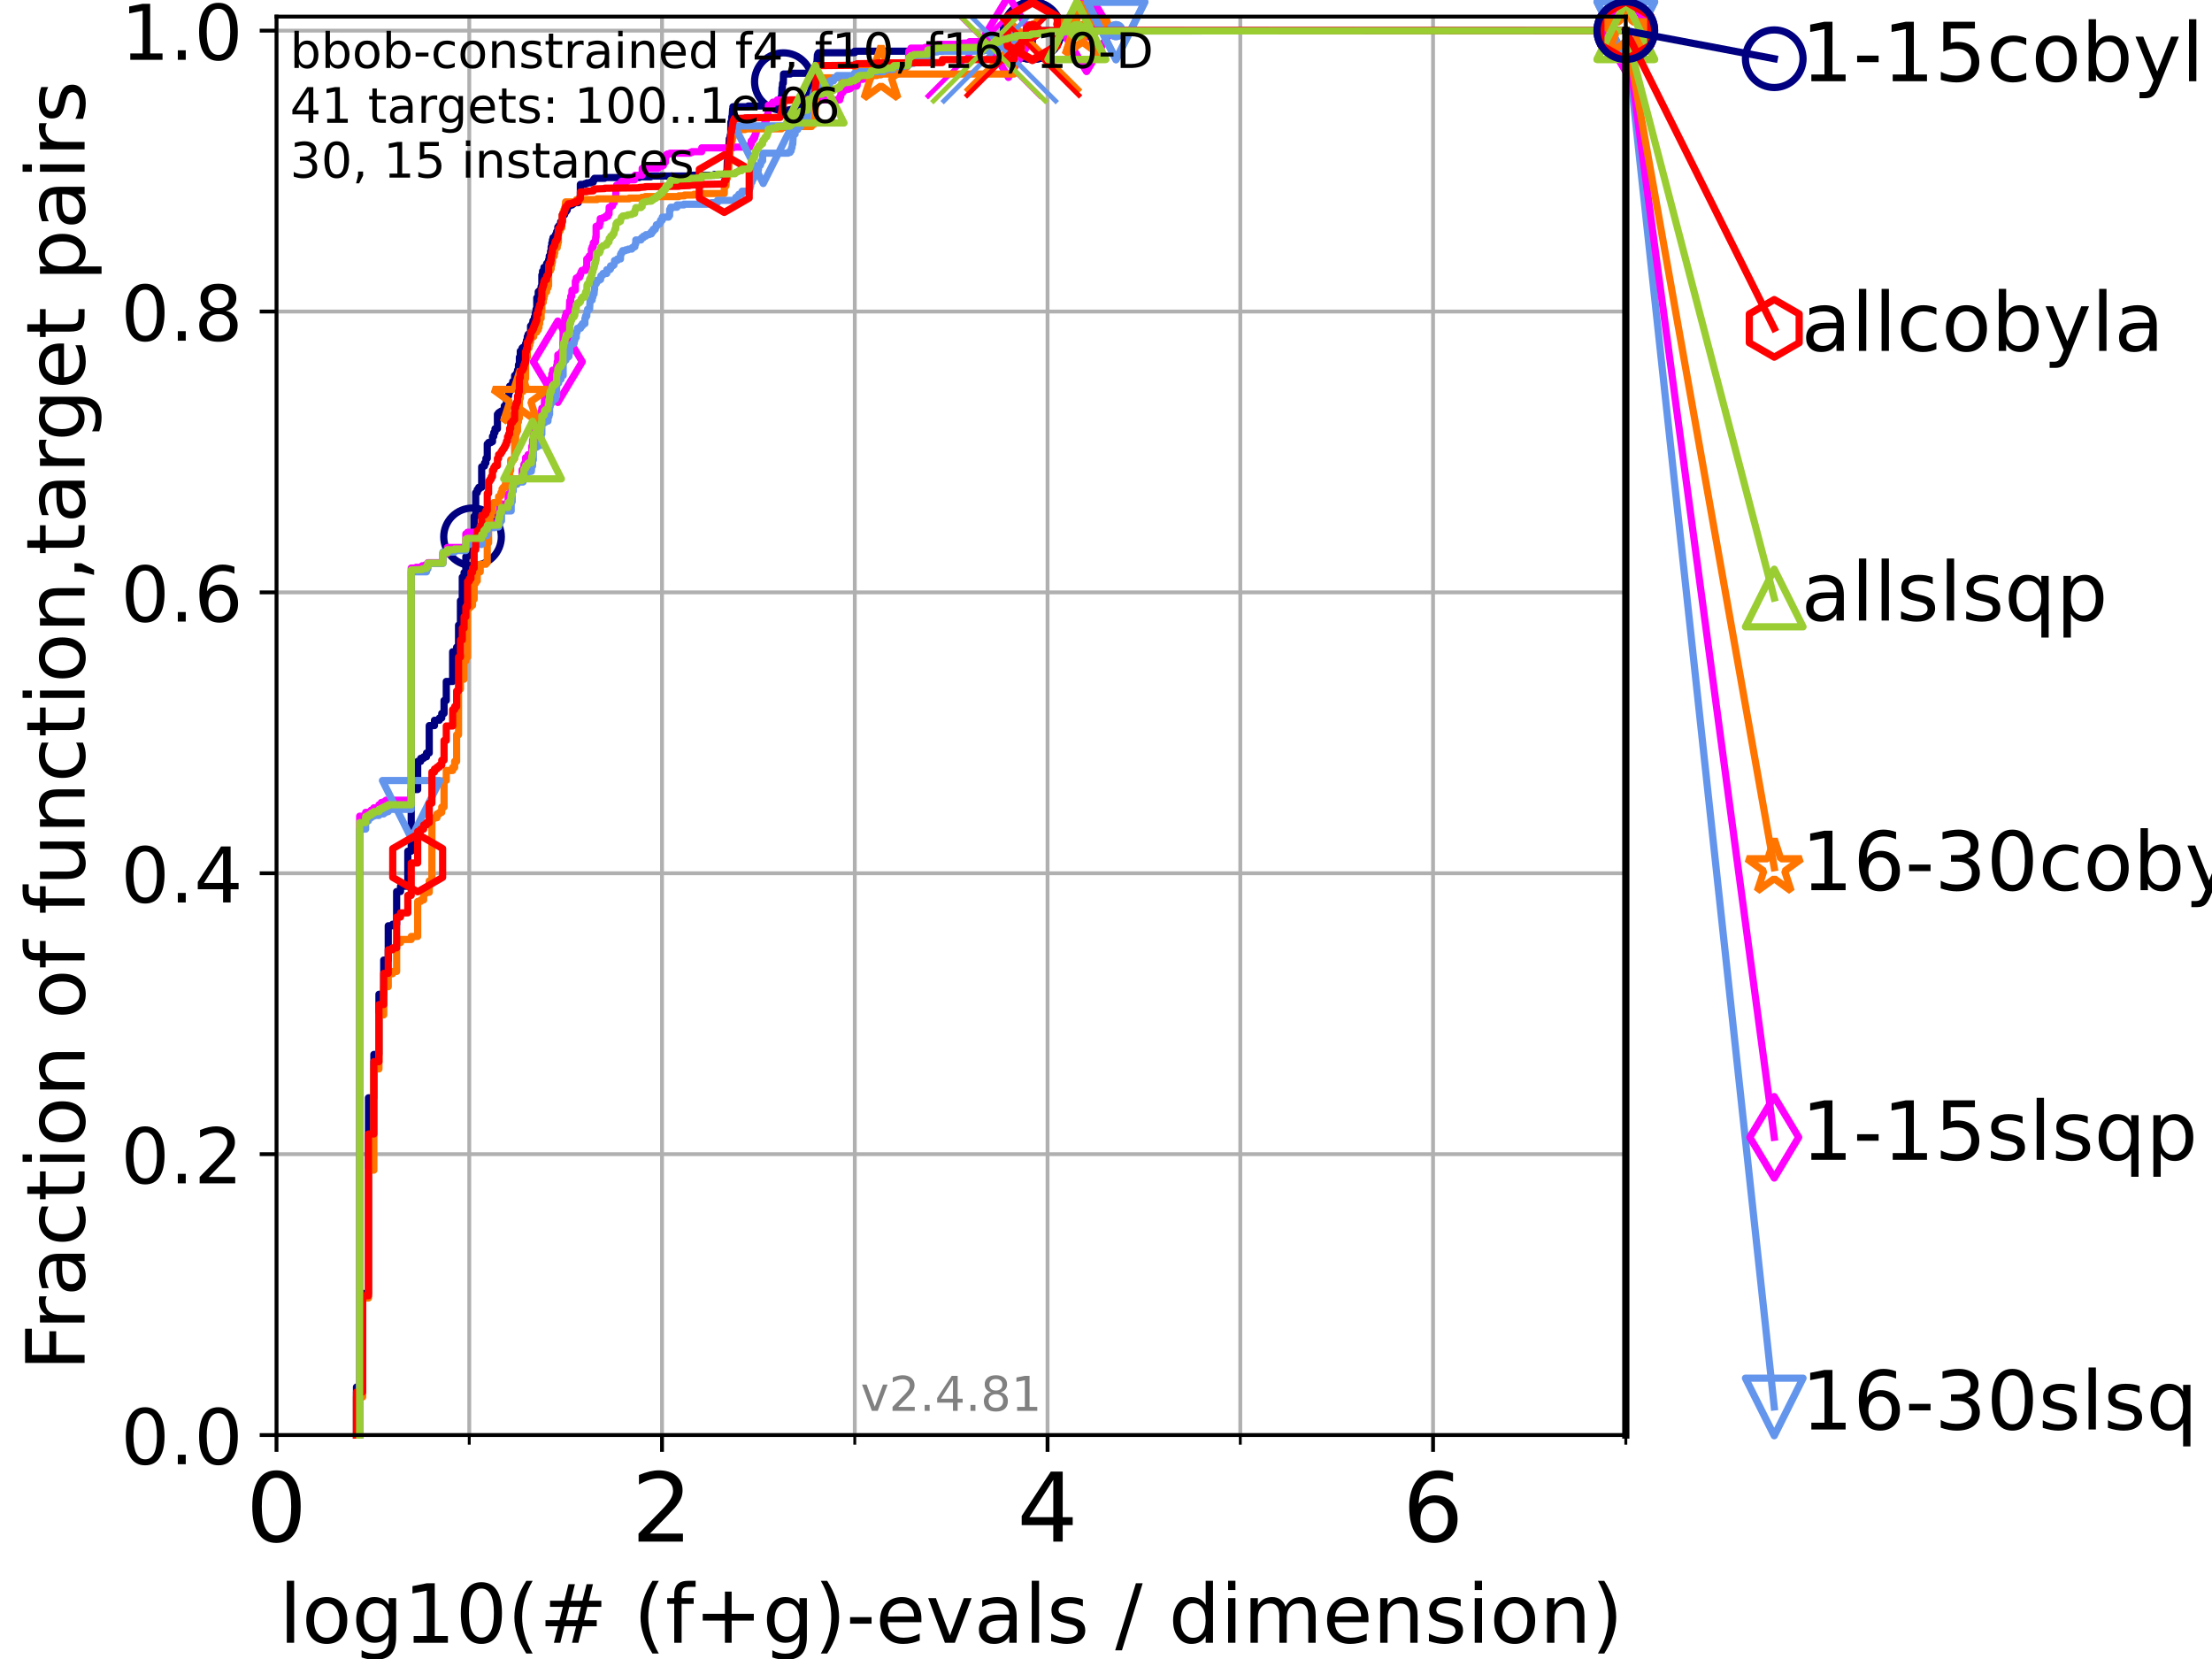 <?xml version="1.0" encoding="utf-8" standalone="no"?>
<!DOCTYPE svg PUBLIC "-//W3C//DTD SVG 1.1//EN"
  "http://www.w3.org/Graphics/SVG/1.1/DTD/svg11.dtd">
<!-- Created with matplotlib (https://matplotlib.org/) -->
<svg height="345.6pt" version="1.1" viewBox="0 0 460.8 345.6" width="460.8pt" xmlns="http://www.w3.org/2000/svg" xmlns:xlink="http://www.w3.org/1999/xlink">
 <defs>
  <style type="text/css">*{stroke-linecap:butt;stroke-linejoin:round;}</style>
 </defs>
 <g id="figure_1">
  <g id="patch_1">
   <path d="M 0 345.6 
L 460.8 345.6 
L 460.8 0 
L 0 0 
z
" style="fill:#ffffff;"/>
  </g>
  <g id="axes_1">
   <g id="patch_2">
    <path d="M 57.6 298.944 
L 338.688 298.944 
L 338.688 3.456 
L 57.6 3.456 
z
" style="fill:#ffffff;"/>
   </g>
   <g id="matplotlib.axis_1">
    <g id="xtick_1">
     <g id="line2d_1">
      <path clip-path="url(#pb4306a02d3)" d="M 57.6 298.944 
L 57.6 3.456 
" style="fill:none;stroke:#b0b0b0;stroke-linecap:square;stroke-width:0.8;"/>
     </g>
     <g id="line2d_2">
      <defs>
       <path d="M 0 0 
L 0 3.5 
" id="m8e6cfc65e8" style="stroke:#000000;stroke-width:0.8;"/>
      </defs>
      <g>
       <use style="stroke:#000000;stroke-width:0.8;" x="57.6" xlink:href="#m8e6cfc65e8" y="298.944"/>
      </g>
     </g>
     <g id="text_1">
      <!-- 0 -->
      <g transform="translate(51.237 321.141)scale(0.2 -0.2)">
       <defs>
        <path d="M 31.781 66.406 
Q 24.172 66.406 20.328 58.906 
Q 16.5 51.422 16.5 36.375 
Q 16.5 21.391 20.328 13.891 
Q 24.172 6.391 31.781 6.391 
Q 39.453 6.391 43.281 13.891 
Q 47.125 21.391 47.125 36.375 
Q 47.125 51.422 43.281 58.906 
Q 39.453 66.406 31.781 66.406 
z
M 31.781 74.219 
Q 44.047 74.219 50.516 64.516 
Q 56.984 54.828 56.984 36.375 
Q 56.984 17.969 50.516 8.266 
Q 44.047 -1.422 31.781 -1.422 
Q 19.531 -1.422 13.062 8.266 
Q 6.594 17.969 6.594 36.375 
Q 6.594 54.828 13.062 64.516 
Q 19.531 74.219 31.781 74.219 
z
" id="DejaVuSans-48"/>
       </defs>
       <use xlink:href="#DejaVuSans-48"/>
      </g>
     </g>
    </g>
    <g id="xtick_2">
     <g id="line2d_3">
      <path clip-path="url(#pb4306a02d3)" d="M 137.911 298.944 
L 137.911 3.456 
" style="fill:none;stroke:#b0b0b0;stroke-linecap:square;stroke-width:0.8;"/>
     </g>
     <g id="line2d_4">
      <g>
       <use style="stroke:#000000;stroke-width:0.8;" x="137.911" xlink:href="#m8e6cfc65e8" y="298.944"/>
      </g>
     </g>
     <g id="text_2">
      <!-- 2 -->
      <g transform="translate(131.548 321.141)scale(0.2 -0.2)">
       <defs>
        <path d="M 19.188 8.297 
L 53.609 8.297 
L 53.609 0 
L 7.328 0 
L 7.328 8.297 
Q 12.938 14.109 22.625 23.891 
Q 32.328 33.688 34.812 36.531 
Q 39.547 41.844 41.422 45.531 
Q 43.312 49.219 43.312 52.781 
Q 43.312 58.594 39.234 62.25 
Q 35.156 65.922 28.609 65.922 
Q 23.969 65.922 18.812 64.312 
Q 13.672 62.703 7.812 59.422 
L 7.812 69.391 
Q 13.766 71.781 18.938 73 
Q 24.125 74.219 28.422 74.219 
Q 39.75 74.219 46.484 68.547 
Q 53.219 62.891 53.219 53.422 
Q 53.219 48.922 51.531 44.891 
Q 49.859 40.875 45.406 35.406 
Q 44.188 33.984 37.641 27.219 
Q 31.109 20.453 19.188 8.297 
z
" id="DejaVuSans-50"/>
       </defs>
       <use xlink:href="#DejaVuSans-50"/>
      </g>
     </g>
    </g>
    <g id="xtick_3">
     <g id="line2d_5">
      <path clip-path="url(#pb4306a02d3)" d="M 218.222 298.944 
L 218.222 3.456 
" style="fill:none;stroke:#b0b0b0;stroke-linecap:square;stroke-width:0.8;"/>
     </g>
     <g id="line2d_6">
      <g>
       <use style="stroke:#000000;stroke-width:0.8;" x="218.222" xlink:href="#m8e6cfc65e8" y="298.944"/>
      </g>
     </g>
     <g id="text_3">
      <!-- 4 -->
      <g transform="translate(211.859 321.141)scale(0.2 -0.2)">
       <defs>
        <path d="M 37.797 64.312 
L 12.891 25.391 
L 37.797 25.391 
z
M 35.203 72.906 
L 47.609 72.906 
L 47.609 25.391 
L 58.016 25.391 
L 58.016 17.188 
L 47.609 17.188 
L 47.609 0 
L 37.797 0 
L 37.797 17.188 
L 4.891 17.188 
L 4.891 26.703 
z
" id="DejaVuSans-52"/>
       </defs>
       <use xlink:href="#DejaVuSans-52"/>
      </g>
     </g>
    </g>
    <g id="xtick_4">
     <g id="line2d_7">
      <path clip-path="url(#pb4306a02d3)" d="M 298.533 298.944 
L 298.533 3.456 
" style="fill:none;stroke:#b0b0b0;stroke-linecap:square;stroke-width:0.8;"/>
     </g>
     <g id="line2d_8">
      <g>
       <use style="stroke:#000000;stroke-width:0.8;" x="298.533" xlink:href="#m8e6cfc65e8" y="298.944"/>
      </g>
     </g>
     <g id="text_4">
      <!-- 6 -->
      <g transform="translate(292.17 321.141)scale(0.2 -0.2)">
       <defs>
        <path d="M 33.016 40.375 
Q 26.375 40.375 22.484 35.828 
Q 18.609 31.297 18.609 23.391 
Q 18.609 15.531 22.484 10.953 
Q 26.375 6.391 33.016 6.391 
Q 39.656 6.391 43.531 10.953 
Q 47.406 15.531 47.406 23.391 
Q 47.406 31.297 43.531 35.828 
Q 39.656 40.375 33.016 40.375 
z
M 52.594 71.297 
L 52.594 62.312 
Q 48.875 64.062 45.094 64.984 
Q 41.312 65.922 37.594 65.922 
Q 27.828 65.922 22.672 59.328 
Q 17.531 52.734 16.797 39.406 
Q 19.672 43.656 24.016 45.922 
Q 28.375 48.188 33.594 48.188 
Q 44.578 48.188 50.953 41.516 
Q 57.328 34.859 57.328 23.391 
Q 57.328 12.156 50.688 5.359 
Q 44.047 -1.422 33.016 -1.422 
Q 20.359 -1.422 13.672 8.266 
Q 6.984 17.969 6.984 36.375 
Q 6.984 53.656 15.188 63.938 
Q 23.391 74.219 37.203 74.219 
Q 40.922 74.219 44.703 73.484 
Q 48.484 72.75 52.594 71.297 
z
" id="DejaVuSans-54"/>
       </defs>
       <use xlink:href="#DejaVuSans-54"/>
      </g>
     </g>
    </g>
    <g id="xtick_5">
     <g id="line2d_9">
      <path clip-path="url(#pb4306a02d3)" d="M 97.755 298.944 
L 97.755 3.456 
" style="fill:none;stroke:#b0b0b0;stroke-linecap:square;stroke-width:0.8;"/>
     </g>
     <g id="line2d_10">
      <defs>
       <path d="M 0 0 
L 0 2 
" id="m4d7024715c" style="stroke:#000000;stroke-width:0.6;"/>
      </defs>
      <g>
       <use style="stroke:#000000;stroke-width:0.6;" x="97.755" xlink:href="#m4d7024715c" y="298.944"/>
      </g>
     </g>
    </g>
    <g id="xtick_6">
     <g id="line2d_11">
      <path clip-path="url(#pb4306a02d3)" d="M 178.066 298.944 
L 178.066 3.456 
" style="fill:none;stroke:#b0b0b0;stroke-linecap:square;stroke-width:0.8;"/>
     </g>
     <g id="line2d_12">
      <g>
       <use style="stroke:#000000;stroke-width:0.6;" x="178.066" xlink:href="#m4d7024715c" y="298.944"/>
      </g>
     </g>
    </g>
    <g id="xtick_7">
     <g id="line2d_13">
      <path clip-path="url(#pb4306a02d3)" d="M 258.377 298.944 
L 258.377 3.456 
" style="fill:none;stroke:#b0b0b0;stroke-linecap:square;stroke-width:0.8;"/>
     </g>
     <g id="line2d_14">
      <g>
       <use style="stroke:#000000;stroke-width:0.6;" x="258.377" xlink:href="#m4d7024715c" y="298.944"/>
      </g>
     </g>
    </g>
    <g id="xtick_8">
     <g id="line2d_15">
      <path clip-path="url(#pb4306a02d3)" d="M 338.688 298.944 
L 338.688 3.456 
" style="fill:none;stroke:#b0b0b0;stroke-linecap:square;stroke-width:0.8;"/>
     </g>
     <g id="line2d_16">
      <g>
       <use style="stroke:#000000;stroke-width:0.6;" x="338.688" xlink:href="#m4d7024715c" y="298.944"/>
      </g>
     </g>
    </g>
    <g id="text_5">
     <!-- log10(# (f+g)-evals / dimension) -->
     <g transform="translate(58.145 342.218)scale(0.17 -0.17)">
      <defs>
       <path d="M 9.422 75.984 
L 18.406 75.984 
L 18.406 0 
L 9.422 0 
z
" id="DejaVuSans-108"/>
       <path d="M 30.609 48.391 
Q 23.391 48.391 19.188 42.75 
Q 14.984 37.109 14.984 27.297 
Q 14.984 17.484 19.156 11.844 
Q 23.344 6.203 30.609 6.203 
Q 37.797 6.203 41.984 11.859 
Q 46.188 17.531 46.188 27.297 
Q 46.188 37.016 41.984 42.703 
Q 37.797 48.391 30.609 48.391 
z
M 30.609 56 
Q 42.328 56 49.016 48.375 
Q 55.719 40.766 55.719 27.297 
Q 55.719 13.875 49.016 6.219 
Q 42.328 -1.422 30.609 -1.422 
Q 18.844 -1.422 12.172 6.219 
Q 5.516 13.875 5.516 27.297 
Q 5.516 40.766 12.172 48.375 
Q 18.844 56 30.609 56 
z
" id="DejaVuSans-111"/>
       <path d="M 45.406 27.984 
Q 45.406 37.75 41.375 43.109 
Q 37.359 48.484 30.078 48.484 
Q 22.859 48.484 18.828 43.109 
Q 14.797 37.75 14.797 27.984 
Q 14.797 18.266 18.828 12.891 
Q 22.859 7.516 30.078 7.516 
Q 37.359 7.516 41.375 12.891 
Q 45.406 18.266 45.406 27.984 
z
M 54.391 6.781 
Q 54.391 -7.172 48.188 -13.984 
Q 42 -20.797 29.203 -20.797 
Q 24.469 -20.797 20.266 -20.094 
Q 16.062 -19.391 12.109 -17.922 
L 12.109 -9.188 
Q 16.062 -11.328 19.922 -12.344 
Q 23.781 -13.375 27.781 -13.375 
Q 36.625 -13.375 41.016 -8.766 
Q 45.406 -4.156 45.406 5.172 
L 45.406 9.625 
Q 42.625 4.781 38.281 2.391 
Q 33.938 0 27.875 0 
Q 17.828 0 11.672 7.656 
Q 5.516 15.328 5.516 27.984 
Q 5.516 40.672 11.672 48.328 
Q 17.828 56 27.875 56 
Q 33.938 56 38.281 53.609 
Q 42.625 51.219 45.406 46.391 
L 45.406 54.688 
L 54.391 54.688 
z
" id="DejaVuSans-103"/>
       <path d="M 12.406 8.297 
L 28.516 8.297 
L 28.516 63.922 
L 10.984 60.406 
L 10.984 69.391 
L 28.422 72.906 
L 38.281 72.906 
L 38.281 8.297 
L 54.391 8.297 
L 54.391 0 
L 12.406 0 
z
" id="DejaVuSans-49"/>
       <path d="M 31 75.875 
Q 24.469 64.656 21.281 53.656 
Q 18.109 42.672 18.109 31.391 
Q 18.109 20.125 21.312 9.062 
Q 24.516 -2 31 -13.188 
L 23.188 -13.188 
Q 15.875 -1.703 12.234 9.375 
Q 8.594 20.453 8.594 31.391 
Q 8.594 42.281 12.203 53.312 
Q 15.828 64.359 23.188 75.875 
z
" id="DejaVuSans-40"/>
       <path d="M 51.125 44 
L 36.922 44 
L 32.812 27.688 
L 47.125 27.688 
z
M 43.797 71.781 
L 38.719 51.516 
L 52.984 51.516 
L 58.109 71.781 
L 65.922 71.781 
L 60.891 51.516 
L 76.125 51.516 
L 76.125 44 
L 58.984 44 
L 54.984 27.688 
L 70.516 27.688 
L 70.516 20.219 
L 53.078 20.219 
L 48 0 
L 40.188 0 
L 45.219 20.219 
L 30.906 20.219 
L 25.875 0 
L 18.016 0 
L 23.094 20.219 
L 7.719 20.219 
L 7.719 27.688 
L 24.906 27.688 
L 29 44 
L 13.281 44 
L 13.281 51.516 
L 30.906 51.516 
L 35.891 71.781 
z
" id="DejaVuSans-35"/>
       <path id="DejaVuSans-32"/>
       <path d="M 37.109 75.984 
L 37.109 68.5 
L 28.516 68.5 
Q 23.688 68.5 21.797 66.547 
Q 19.922 64.594 19.922 59.516 
L 19.922 54.688 
L 34.719 54.688 
L 34.719 47.703 
L 19.922 47.703 
L 19.922 0 
L 10.891 0 
L 10.891 47.703 
L 2.297 47.703 
L 2.297 54.688 
L 10.891 54.688 
L 10.891 58.5 
Q 10.891 67.625 15.141 71.797 
Q 19.391 75.984 28.609 75.984 
z
" id="DejaVuSans-102"/>
       <path d="M 46 62.703 
L 46 35.5 
L 73.188 35.5 
L 73.188 27.203 
L 46 27.203 
L 46 0 
L 37.797 0 
L 37.797 27.203 
L 10.594 27.203 
L 10.594 35.5 
L 37.797 35.5 
L 37.797 62.703 
z
" id="DejaVuSans-43"/>
       <path d="M 8.016 75.875 
L 15.828 75.875 
Q 23.141 64.359 26.781 53.312 
Q 30.422 42.281 30.422 31.391 
Q 30.422 20.453 26.781 9.375 
Q 23.141 -1.703 15.828 -13.188 
L 8.016 -13.188 
Q 14.5 -2 17.703 9.062 
Q 20.906 20.125 20.906 31.391 
Q 20.906 42.672 17.703 53.656 
Q 14.5 64.656 8.016 75.875 
z
" id="DejaVuSans-41"/>
       <path d="M 4.891 31.391 
L 31.203 31.391 
L 31.203 23.391 
L 4.891 23.391 
z
" id="DejaVuSans-45"/>
       <path d="M 56.203 29.594 
L 56.203 25.203 
L 14.891 25.203 
Q 15.484 15.922 20.484 11.062 
Q 25.484 6.203 34.422 6.203 
Q 39.594 6.203 44.453 7.469 
Q 49.312 8.734 54.109 11.281 
L 54.109 2.781 
Q 49.266 0.734 44.188 -0.344 
Q 39.109 -1.422 33.891 -1.422 
Q 20.797 -1.422 13.156 6.188 
Q 5.516 13.812 5.516 26.812 
Q 5.516 40.234 12.766 48.109 
Q 20.016 56 32.328 56 
Q 43.359 56 49.781 48.891 
Q 56.203 41.797 56.203 29.594 
z
M 47.219 32.234 
Q 47.125 39.594 43.094 43.984 
Q 39.062 48.391 32.422 48.391 
Q 24.906 48.391 20.391 44.141 
Q 15.875 39.891 15.188 32.172 
z
" id="DejaVuSans-101"/>
       <path d="M 2.984 54.688 
L 12.5 54.688 
L 29.594 8.797 
L 46.688 54.688 
L 56.203 54.688 
L 35.688 0 
L 23.484 0 
z
" id="DejaVuSans-118"/>
       <path d="M 34.281 27.484 
Q 23.391 27.484 19.188 25 
Q 14.984 22.516 14.984 16.5 
Q 14.984 11.719 18.141 8.906 
Q 21.297 6.109 26.703 6.109 
Q 34.188 6.109 38.703 11.406 
Q 43.219 16.703 43.219 25.484 
L 43.219 27.484 
z
M 52.203 31.203 
L 52.203 0 
L 43.219 0 
L 43.219 8.297 
Q 40.141 3.328 35.547 0.953 
Q 30.953 -1.422 24.312 -1.422 
Q 15.922 -1.422 10.953 3.297 
Q 6 8.016 6 15.922 
Q 6 25.141 12.172 29.828 
Q 18.359 34.516 30.609 34.516 
L 43.219 34.516 
L 43.219 35.406 
Q 43.219 41.609 39.141 45 
Q 35.062 48.391 27.688 48.391 
Q 23 48.391 18.547 47.266 
Q 14.109 46.141 10.016 43.891 
L 10.016 52.203 
Q 14.938 54.109 19.578 55.047 
Q 24.219 56 28.609 56 
Q 40.484 56 46.344 49.844 
Q 52.203 43.703 52.203 31.203 
z
" id="DejaVuSans-97"/>
       <path d="M 44.281 53.078 
L 44.281 44.578 
Q 40.484 46.531 36.375 47.5 
Q 32.281 48.484 27.875 48.484 
Q 21.188 48.484 17.844 46.438 
Q 14.5 44.391 14.5 40.281 
Q 14.5 37.156 16.891 35.375 
Q 19.281 33.594 26.516 31.984 
L 29.594 31.297 
Q 39.156 29.25 43.188 25.516 
Q 47.219 21.781 47.219 15.094 
Q 47.219 7.469 41.188 3.016 
Q 35.156 -1.422 24.609 -1.422 
Q 20.219 -1.422 15.453 -0.562 
Q 10.688 0.297 5.422 2 
L 5.422 11.281 
Q 10.406 8.688 15.234 7.391 
Q 20.062 6.109 24.812 6.109 
Q 31.156 6.109 34.562 8.281 
Q 37.984 10.453 37.984 14.406 
Q 37.984 18.062 35.516 20.016 
Q 33.062 21.969 24.703 23.781 
L 21.578 24.516 
Q 13.234 26.266 9.516 29.906 
Q 5.812 33.547 5.812 39.891 
Q 5.812 47.609 11.281 51.797 
Q 16.75 56 26.812 56 
Q 31.781 56 36.172 55.266 
Q 40.578 54.547 44.281 53.078 
z
" id="DejaVuSans-115"/>
       <path d="M 25.391 72.906 
L 33.688 72.906 
L 8.297 -9.281 
L 0 -9.281 
z
" id="DejaVuSans-47"/>
       <path d="M 45.406 46.391 
L 45.406 75.984 
L 54.391 75.984 
L 54.391 0 
L 45.406 0 
L 45.406 8.203 
Q 42.578 3.328 38.25 0.953 
Q 33.938 -1.422 27.875 -1.422 
Q 17.969 -1.422 11.734 6.484 
Q 5.516 14.406 5.516 27.297 
Q 5.516 40.188 11.734 48.094 
Q 17.969 56 27.875 56 
Q 33.938 56 38.25 53.625 
Q 42.578 51.266 45.406 46.391 
z
M 14.797 27.297 
Q 14.797 17.391 18.875 11.75 
Q 22.953 6.109 30.078 6.109 
Q 37.203 6.109 41.297 11.75 
Q 45.406 17.391 45.406 27.297 
Q 45.406 37.203 41.297 42.844 
Q 37.203 48.484 30.078 48.484 
Q 22.953 48.484 18.875 42.844 
Q 14.797 37.203 14.797 27.297 
z
" id="DejaVuSans-100"/>
       <path d="M 9.422 54.688 
L 18.406 54.688 
L 18.406 0 
L 9.422 0 
z
M 9.422 75.984 
L 18.406 75.984 
L 18.406 64.594 
L 9.422 64.594 
z
" id="DejaVuSans-105"/>
       <path d="M 52 44.188 
Q 55.375 50.25 60.062 53.125 
Q 64.75 56 71.094 56 
Q 79.641 56 84.281 50.016 
Q 88.922 44.047 88.922 33.016 
L 88.922 0 
L 79.891 0 
L 79.891 32.719 
Q 79.891 40.578 77.094 44.375 
Q 74.312 48.188 68.609 48.188 
Q 61.625 48.188 57.562 43.547 
Q 53.516 38.922 53.516 30.906 
L 53.516 0 
L 44.484 0 
L 44.484 32.719 
Q 44.484 40.625 41.703 44.406 
Q 38.922 48.188 33.109 48.188 
Q 26.219 48.188 22.156 43.531 
Q 18.109 38.875 18.109 30.906 
L 18.109 0 
L 9.078 0 
L 9.078 54.688 
L 18.109 54.688 
L 18.109 46.188 
Q 21.188 51.219 25.484 53.609 
Q 29.781 56 35.688 56 
Q 41.656 56 45.828 52.969 
Q 50 49.953 52 44.188 
z
" id="DejaVuSans-109"/>
       <path d="M 54.891 33.016 
L 54.891 0 
L 45.906 0 
L 45.906 32.719 
Q 45.906 40.484 42.875 44.328 
Q 39.844 48.188 33.797 48.188 
Q 26.516 48.188 22.312 43.547 
Q 18.109 38.922 18.109 30.906 
L 18.109 0 
L 9.078 0 
L 9.078 54.688 
L 18.109 54.688 
L 18.109 46.188 
Q 21.344 51.125 25.703 53.562 
Q 30.078 56 35.797 56 
Q 45.219 56 50.047 50.172 
Q 54.891 44.344 54.891 33.016 
z
" id="DejaVuSans-110"/>
      </defs>
      <use xlink:href="#DejaVuSans-108"/>
      <use x="27.783" xlink:href="#DejaVuSans-111"/>
      <use x="88.965" xlink:href="#DejaVuSans-103"/>
      <use x="152.441" xlink:href="#DejaVuSans-49"/>
      <use x="216.064" xlink:href="#DejaVuSans-48"/>
      <use x="279.688" xlink:href="#DejaVuSans-40"/>
      <use x="318.701" xlink:href="#DejaVuSans-35"/>
      <use x="402.49" xlink:href="#DejaVuSans-32"/>
      <use x="434.277" xlink:href="#DejaVuSans-40"/>
      <use x="473.291" xlink:href="#DejaVuSans-102"/>
      <use x="508.496" xlink:href="#DejaVuSans-43"/>
      <use x="592.285" xlink:href="#DejaVuSans-103"/>
      <use x="655.762" xlink:href="#DejaVuSans-41"/>
      <use x="694.775" xlink:href="#DejaVuSans-45"/>
      <use x="730.859" xlink:href="#DejaVuSans-101"/>
      <use x="792.383" xlink:href="#DejaVuSans-118"/>
      <use x="851.562" xlink:href="#DejaVuSans-97"/>
      <use x="912.842" xlink:href="#DejaVuSans-108"/>
      <use x="940.625" xlink:href="#DejaVuSans-115"/>
      <use x="992.725" xlink:href="#DejaVuSans-32"/>
      <use x="1024.512" xlink:href="#DejaVuSans-47"/>
      <use x="1058.203" xlink:href="#DejaVuSans-32"/>
      <use x="1089.99" xlink:href="#DejaVuSans-100"/>
      <use x="1153.467" xlink:href="#DejaVuSans-105"/>
      <use x="1181.25" xlink:href="#DejaVuSans-109"/>
      <use x="1278.662" xlink:href="#DejaVuSans-101"/>
      <use x="1340.186" xlink:href="#DejaVuSans-110"/>
      <use x="1403.564" xlink:href="#DejaVuSans-115"/>
      <use x="1455.664" xlink:href="#DejaVuSans-105"/>
      <use x="1483.447" xlink:href="#DejaVuSans-111"/>
      <use x="1544.629" xlink:href="#DejaVuSans-110"/>
      <use x="1608.008" xlink:href="#DejaVuSans-41"/>
     </g>
    </g>
   </g>
   <g id="matplotlib.axis_2">
    <g id="ytick_1">
     <g id="line2d_17">
      <path clip-path="url(#pb4306a02d3)" d="M 57.6 298.944 
L 338.688 298.944 
" style="fill:none;stroke:#b0b0b0;stroke-linecap:square;stroke-width:0.8;"/>
     </g>
     <g id="line2d_18">
      <defs>
       <path d="M 0 0 
L -3.5 0 
" id="mb6656b3799" style="stroke:#000000;stroke-width:0.8;"/>
      </defs>
      <g>
       <use style="stroke:#000000;stroke-width:0.8;" x="57.6" xlink:href="#mb6656b3799" y="298.944"/>
      </g>
     </g>
     <g id="text_6">
      <!-- 0.0 -->
      <g transform="translate(25.155 305.023)scale(0.16 -0.16)">
       <defs>
        <path d="M 10.688 12.406 
L 21 12.406 
L 21 0 
L 10.688 0 
z
" id="DejaVuSans-46"/>
       </defs>
       <use xlink:href="#DejaVuSans-48"/>
       <use x="63.623" xlink:href="#DejaVuSans-46"/>
       <use x="95.41" xlink:href="#DejaVuSans-48"/>
      </g>
     </g>
    </g>
    <g id="ytick_2">
     <g id="line2d_19">
      <path clip-path="url(#pb4306a02d3)" d="M 57.6 240.432 
L 338.688 240.432 
" style="fill:none;stroke:#b0b0b0;stroke-linecap:square;stroke-width:0.8;"/>
     </g>
     <g id="line2d_20">
      <g>
       <use style="stroke:#000000;stroke-width:0.8;" x="57.6" xlink:href="#mb6656b3799" y="240.432"/>
      </g>
     </g>
     <g id="text_7">
      <!-- 0.2 -->
      <g transform="translate(25.155 246.51)scale(0.16 -0.16)">
       <use xlink:href="#DejaVuSans-48"/>
       <use x="63.623" xlink:href="#DejaVuSans-46"/>
       <use x="95.41" xlink:href="#DejaVuSans-50"/>
      </g>
     </g>
    </g>
    <g id="ytick_3">
     <g id="line2d_21">
      <path clip-path="url(#pb4306a02d3)" d="M 57.6 181.919 
L 338.688 181.919 
" style="fill:none;stroke:#b0b0b0;stroke-linecap:square;stroke-width:0.8;"/>
     </g>
     <g id="line2d_22">
      <g>
       <use style="stroke:#000000;stroke-width:0.8;" x="57.6" xlink:href="#mb6656b3799" y="181.919"/>
      </g>
     </g>
     <g id="text_8">
      <!-- 0.4 -->
      <g transform="translate(25.155 187.998)scale(0.16 -0.16)">
       <use xlink:href="#DejaVuSans-48"/>
       <use x="63.623" xlink:href="#DejaVuSans-46"/>
       <use x="95.41" xlink:href="#DejaVuSans-52"/>
      </g>
     </g>
    </g>
    <g id="ytick_4">
     <g id="line2d_23">
      <path clip-path="url(#pb4306a02d3)" d="M 57.6 123.407 
L 338.688 123.407 
" style="fill:none;stroke:#b0b0b0;stroke-linecap:square;stroke-width:0.8;"/>
     </g>
     <g id="line2d_24">
      <g>
       <use style="stroke:#000000;stroke-width:0.8;" x="57.6" xlink:href="#mb6656b3799" y="123.407"/>
      </g>
     </g>
     <g id="text_9">
      <!-- 0.6 -->
      <g transform="translate(25.155 129.485)scale(0.16 -0.16)">
       <use xlink:href="#DejaVuSans-48"/>
       <use x="63.623" xlink:href="#DejaVuSans-46"/>
       <use x="95.41" xlink:href="#DejaVuSans-54"/>
      </g>
     </g>
    </g>
    <g id="ytick_5">
     <g id="line2d_25">
      <path clip-path="url(#pb4306a02d3)" d="M 57.6 64.894 
L 338.688 64.894 
" style="fill:none;stroke:#b0b0b0;stroke-linecap:square;stroke-width:0.8;"/>
     </g>
     <g id="line2d_26">
      <g>
       <use style="stroke:#000000;stroke-width:0.8;" x="57.6" xlink:href="#mb6656b3799" y="64.894"/>
      </g>
     </g>
     <g id="text_10">
      <!-- 0.8 -->
      <g transform="translate(25.155 70.973)scale(0.16 -0.16)">
       <defs>
        <path d="M 31.781 34.625 
Q 24.75 34.625 20.719 30.859 
Q 16.703 27.094 16.703 20.516 
Q 16.703 13.922 20.719 10.156 
Q 24.75 6.391 31.781 6.391 
Q 38.812 6.391 42.859 10.172 
Q 46.922 13.969 46.922 20.516 
Q 46.922 27.094 42.891 30.859 
Q 38.875 34.625 31.781 34.625 
z
M 21.922 38.812 
Q 15.578 40.375 12.031 44.719 
Q 8.5 49.078 8.5 55.328 
Q 8.5 64.062 14.719 69.141 
Q 20.953 74.219 31.781 74.219 
Q 42.672 74.219 48.875 69.141 
Q 55.078 64.062 55.078 55.328 
Q 55.078 49.078 51.531 44.719 
Q 48 40.375 41.703 38.812 
Q 48.828 37.156 52.797 32.312 
Q 56.781 27.484 56.781 20.516 
Q 56.781 9.906 50.312 4.234 
Q 43.844 -1.422 31.781 -1.422 
Q 19.734 -1.422 13.25 4.234 
Q 6.781 9.906 6.781 20.516 
Q 6.781 27.484 10.781 32.312 
Q 14.797 37.156 21.922 38.812 
z
M 18.312 54.391 
Q 18.312 48.734 21.844 45.562 
Q 25.391 42.391 31.781 42.391 
Q 38.141 42.391 41.719 45.562 
Q 45.312 48.734 45.312 54.391 
Q 45.312 60.062 41.719 63.234 
Q 38.141 66.406 31.781 66.406 
Q 25.391 66.406 21.844 63.234 
Q 18.312 60.062 18.312 54.391 
z
" id="DejaVuSans-56"/>
       </defs>
       <use xlink:href="#DejaVuSans-48"/>
       <use x="63.623" xlink:href="#DejaVuSans-46"/>
       <use x="95.41" xlink:href="#DejaVuSans-56"/>
      </g>
     </g>
    </g>
    <g id="ytick_6">
     <g id="line2d_27">
      <path clip-path="url(#pb4306a02d3)" d="M 57.6 6.382 
L 338.688 6.382 
" style="fill:none;stroke:#b0b0b0;stroke-linecap:square;stroke-width:0.8;"/>
     </g>
     <g id="line2d_28">
      <g>
       <use style="stroke:#000000;stroke-width:0.8;" x="57.6" xlink:href="#mb6656b3799" y="6.382"/>
      </g>
     </g>
     <g id="text_11">
      <!-- 1.0 -->
      <g transform="translate(25.155 12.46)scale(0.16 -0.16)">
       <use xlink:href="#DejaVuSans-49"/>
       <use x="63.623" xlink:href="#DejaVuSans-46"/>
       <use x="95.41" xlink:href="#DejaVuSans-48"/>
      </g>
     </g>
    </g>
    <g id="text_12">
     <!-- Fraction of function,target pairs -->
     <g transform="translate(17.62 285.585)rotate(-90)scale(0.17 -0.17)">
      <defs>
       <path d="M 9.812 72.906 
L 51.703 72.906 
L 51.703 64.594 
L 19.672 64.594 
L 19.672 43.109 
L 48.578 43.109 
L 48.578 34.812 
L 19.672 34.812 
L 19.672 0 
L 9.812 0 
z
" id="DejaVuSans-70"/>
       <path d="M 41.109 46.297 
Q 39.594 47.172 37.812 47.578 
Q 36.031 48 33.891 48 
Q 26.266 48 22.188 43.047 
Q 18.109 38.094 18.109 28.812 
L 18.109 0 
L 9.078 0 
L 9.078 54.688 
L 18.109 54.688 
L 18.109 46.188 
Q 20.953 51.172 25.484 53.578 
Q 30.031 56 36.531 56 
Q 37.453 56 38.578 55.875 
Q 39.703 55.766 41.062 55.516 
z
" id="DejaVuSans-114"/>
       <path d="M 48.781 52.594 
L 48.781 44.188 
Q 44.969 46.297 41.141 47.344 
Q 37.312 48.391 33.406 48.391 
Q 24.656 48.391 19.812 42.844 
Q 14.984 37.312 14.984 27.297 
Q 14.984 17.281 19.812 11.734 
Q 24.656 6.203 33.406 6.203 
Q 37.312 6.203 41.141 7.25 
Q 44.969 8.297 48.781 10.406 
L 48.781 2.094 
Q 45.016 0.344 40.984 -0.531 
Q 36.969 -1.422 32.422 -1.422 
Q 20.062 -1.422 12.781 6.344 
Q 5.516 14.109 5.516 27.297 
Q 5.516 40.672 12.859 48.328 
Q 20.219 56 33.016 56 
Q 37.156 56 41.109 55.141 
Q 45.062 54.297 48.781 52.594 
z
" id="DejaVuSans-99"/>
       <path d="M 18.312 70.219 
L 18.312 54.688 
L 36.812 54.688 
L 36.812 47.703 
L 18.312 47.703 
L 18.312 18.016 
Q 18.312 11.328 20.141 9.422 
Q 21.969 7.516 27.594 7.516 
L 36.812 7.516 
L 36.812 0 
L 27.594 0 
Q 17.188 0 13.234 3.875 
Q 9.281 7.766 9.281 18.016 
L 9.281 47.703 
L 2.688 47.703 
L 2.688 54.688 
L 9.281 54.688 
L 9.281 70.219 
z
" id="DejaVuSans-116"/>
       <path d="M 8.5 21.578 
L 8.5 54.688 
L 17.484 54.688 
L 17.484 21.922 
Q 17.484 14.156 20.5 10.266 
Q 23.531 6.391 29.594 6.391 
Q 36.859 6.391 41.078 11.031 
Q 45.312 15.672 45.312 23.688 
L 45.312 54.688 
L 54.297 54.688 
L 54.297 0 
L 45.312 0 
L 45.312 8.406 
Q 42.047 3.422 37.719 1 
Q 33.406 -1.422 27.688 -1.422 
Q 18.266 -1.422 13.375 4.438 
Q 8.5 10.297 8.5 21.578 
z
M 31.109 56 
z
" id="DejaVuSans-117"/>
       <path d="M 11.719 12.406 
L 22.016 12.406 
L 22.016 4 
L 14.016 -11.625 
L 7.719 -11.625 
L 11.719 4 
z
" id="DejaVuSans-44"/>
       <path d="M 18.109 8.203 
L 18.109 -20.797 
L 9.078 -20.797 
L 9.078 54.688 
L 18.109 54.688 
L 18.109 46.391 
Q 20.953 51.266 25.266 53.625 
Q 29.594 56 35.594 56 
Q 45.562 56 51.781 48.094 
Q 58.016 40.188 58.016 27.297 
Q 58.016 14.406 51.781 6.484 
Q 45.562 -1.422 35.594 -1.422 
Q 29.594 -1.422 25.266 0.953 
Q 20.953 3.328 18.109 8.203 
z
M 48.688 27.297 
Q 48.688 37.203 44.609 42.844 
Q 40.531 48.484 33.406 48.484 
Q 26.266 48.484 22.188 42.844 
Q 18.109 37.203 18.109 27.297 
Q 18.109 17.391 22.188 11.75 
Q 26.266 6.109 33.406 6.109 
Q 40.531 6.109 44.609 11.75 
Q 48.688 17.391 48.688 27.297 
z
" id="DejaVuSans-112"/>
      </defs>
      <use xlink:href="#DejaVuSans-70"/>
      <use x="50.27" xlink:href="#DejaVuSans-114"/>
      <use x="91.383" xlink:href="#DejaVuSans-97"/>
      <use x="152.662" xlink:href="#DejaVuSans-99"/>
      <use x="207.643" xlink:href="#DejaVuSans-116"/>
      <use x="246.852" xlink:href="#DejaVuSans-105"/>
      <use x="274.635" xlink:href="#DejaVuSans-111"/>
      <use x="335.816" xlink:href="#DejaVuSans-110"/>
      <use x="399.195" xlink:href="#DejaVuSans-32"/>
      <use x="430.982" xlink:href="#DejaVuSans-111"/>
      <use x="492.164" xlink:href="#DejaVuSans-102"/>
      <use x="527.369" xlink:href="#DejaVuSans-32"/>
      <use x="559.156" xlink:href="#DejaVuSans-102"/>
      <use x="594.361" xlink:href="#DejaVuSans-117"/>
      <use x="657.74" xlink:href="#DejaVuSans-110"/>
      <use x="721.119" xlink:href="#DejaVuSans-99"/>
      <use x="776.1" xlink:href="#DejaVuSans-116"/>
      <use x="815.309" xlink:href="#DejaVuSans-105"/>
      <use x="843.092" xlink:href="#DejaVuSans-111"/>
      <use x="904.273" xlink:href="#DejaVuSans-110"/>
      <use x="967.652" xlink:href="#DejaVuSans-44"/>
      <use x="999.439" xlink:href="#DejaVuSans-116"/>
      <use x="1038.648" xlink:href="#DejaVuSans-97"/>
      <use x="1099.928" xlink:href="#DejaVuSans-114"/>
      <use x="1139.291" xlink:href="#DejaVuSans-103"/>
      <use x="1202.768" xlink:href="#DejaVuSans-101"/>
      <use x="1264.291" xlink:href="#DejaVuSans-116"/>
      <use x="1303.5" xlink:href="#DejaVuSans-32"/>
      <use x="1335.287" xlink:href="#DejaVuSans-112"/>
      <use x="1398.764" xlink:href="#DejaVuSans-97"/>
      <use x="1460.043" xlink:href="#DejaVuSans-105"/>
      <use x="1487.826" xlink:href="#DejaVuSans-114"/>
      <use x="1528.939" xlink:href="#DejaVuSans-115"/>
     </g>
    </g>
   </g>
   <g id="line2d_29">
    <defs>
     <path d="M 0 1.5 
C 0.398 1.5 0.779 1.342 1.061 1.061 
C 1.342 0.779 1.5 0.398 1.5 0 
C 1.5 -0.398 1.342 -0.779 1.061 -1.061 
C 0.779 -1.342 0.398 -1.5 0 -1.5 
C -0.398 -1.5 -0.779 -1.342 -1.061 -1.061 
C -1.342 -0.779 -1.5 -0.398 -1.5 0 
C -1.5 0.398 -1.342 0.779 -1.061 1.061 
C -0.779 1.342 -0.398 1.5 0 1.5 
z
" id="m4220a43c45" style="stroke:#000080;"/>
    </defs>
    <g>
     <use style="fill:#000080;stroke:#000080;" x="215.066" xlink:href="#m4220a43c45" y="6.382"/>
     <use style="fill:#000080;stroke:#000080;" x="215.066" xlink:href="#m4220a43c45" y="6.382"/>
    </g>
   </g>
   <g id="line2d_30">
    <path d="M 74.263 298.944 
L 74.263 288.954 
L 75.556 288.954 
L 75.556 269.45 
L 76.759 269.45 
L 76.759 228.697 
L 77.885 228.697 
L 77.885 219.659 
L 78.942 219.659 
L 78.942 207.132 
L 79.939 207.132 
L 79.939 199.996 
L 80.881 199.996 
L 80.881 192.86 
L 81.776 192.86 
L 81.776 192.543 
L 82.627 192.543 
L 82.627 185.725 
L 83.438 185.725 
L 83.438 184.615 
L 84.956 184.615 
L 84.956 177.321 
L 85.667 177.321 
L 85.667 164.476 
L 87.01 164.476 
L 87.01 158.609 
L 87.644 158.609 
L 87.644 157.975 
L 88.256 157.975 
L 88.256 157.658 
L 88.847 157.658 
L 88.847 156.865 
L 89.419 156.865 
L 89.419 151.156 
L 90.509 151.156 
L 90.509 150.046 
L 91.535 150.046 
L 91.535 149.571 
L 92.027 149.571 
L 92.027 148.619 
L 92.504 148.619 
L 92.504 145.924 
L 92.969 145.924 
L 92.969 141.959 
L 94.295 141.959 
L 94.295 135.775 
L 95.125 135.775 
L 95.125 134.824 
L 95.526 134.824 
L 95.526 130.225 
L 95.918 130.225 
L 95.918 125.151 
L 96.301 125.151 
L 96.301 120.235 
L 96.676 120.235 
L 96.676 119.284 
L 97.044 119.284 
L 97.044 115.954 
L 97.403 115.954 
L 97.403 115.478 
L 97.755 115.478 
L 97.755 114.685 
L 98.101 114.685 
L 98.101 112.307 
L 98.439 112.307 
L 98.439 111.831 
L 98.772 111.831 
L 98.772 107.55 
L 99.098 107.55 
L 99.098 102.634 
L 99.418 102.634 
L 99.418 102 
L 99.732 102 
L 99.732 101.524 
L 100.344 101.524 
L 100.344 97.242 
L 100.642 97.242 
L 100.642 97.084 
L 100.935 97.084 
L 100.935 96.45 
L 101.223 96.45 
L 101.223 95.498 
L 101.507 95.498 
L 101.507 92.485 
L 101.786 92.485 
L 101.786 92.168 
L 102.331 92.168 
L 102.331 92.01 
L 102.597 92.01 
L 102.597 90.9 
L 102.859 90.9 
L 102.859 90.107 
L 103.118 90.107 
L 103.118 89.314 
L 103.623 89.314 
L 103.623 86.301 
L 103.871 86.301 
L 103.871 85.984 
L 104.115 85.984 
L 104.115 85.825 
L 104.355 85.825 
L 104.355 85.667 
L 104.826 85.667 
L 104.826 85.35 
L 105.057 85.35 
L 105.057 84.557 
L 105.285 84.557 
L 105.285 84.398 
L 105.51 84.398 
L 105.51 83.13 
L 105.733 83.13 
L 105.733 82.495 
L 105.952 82.495 
L 105.952 81.703 
L 106.169 81.703 
L 106.169 80.434 
L 106.594 80.434 
L 106.594 80.117 
L 106.803 80.117 
L 106.803 79.483 
L 107.009 79.483 
L 107.009 79.324 
L 107.213 79.324 
L 107.213 78.214 
L 107.614 78.214 
L 107.614 77.738 
L 107.811 77.738 
L 107.811 77.104 
L 108.006 77.104 
L 108.006 75.994 
L 108.199 75.994 
L 108.199 74.408 
L 108.389 74.408 
L 108.389 73.14 
L 108.578 73.14 
L 108.578 72.981 
L 108.764 72.981 
L 108.764 72.505 
L 108.949 72.505 
L 108.949 72.347 
L 109.312 72.347 
L 109.312 72.188 
L 109.491 72.188 
L 109.491 71.554 
L 109.668 71.554 
L 109.668 70.92 
L 109.843 70.92 
L 109.843 70.127 
L 110.017 70.127 
L 110.017 69.651 
L 110.189 69.651 
L 110.189 69.493 
L 110.359 69.493 
L 110.359 69.334 
L 110.527 69.334 
L 110.527 67.907 
L 110.694 67.907 
L 110.694 67.748 
L 110.86 67.748 
L 110.86 67.431 
L 111.023 67.431 
L 111.023 66.797 
L 111.346 66.797 
L 111.346 66.004 
L 111.506 66.004 
L 111.506 65.211 
L 111.663 65.211 
L 111.663 64.418 
L 111.82 64.418 
L 111.82 62.04 
L 112.128 62.04 
L 112.128 60.771 
L 112.281 60.771 
L 112.281 60.613 
L 112.581 60.613 
L 112.581 60.296 
L 112.73 60.296 
L 112.73 59.661 
L 112.877 59.661 
L 112.877 57.283 
L 113.023 57.283 
L 113.023 56.49 
L 113.168 56.49 
L 113.168 56.331 
L 113.311 56.331 
L 113.311 55.697 
L 113.874 55.697 
L 113.874 54.904 
L 114.012 54.904 
L 114.012 54.746 
L 114.284 54.746 
L 114.284 54.111 
L 114.419 54.111 
L 114.419 53.318 
L 114.685 53.318 
L 114.685 52.367 
L 114.817 52.367 
L 114.817 51.416 
L 114.947 51.416 
L 114.947 50.623 
L 115.077 50.623 
L 115.077 49.988 
L 115.206 49.988 
L 115.206 49.513 
L 115.711 49.513 
L 115.711 48.878 
L 115.835 48.878 
L 115.835 48.72 
L 115.959 48.72 
L 115.959 48.244 
L 116.203 48.244 
L 116.203 47.293 
L 116.443 47.293 
L 116.443 46.976 
L 116.798 46.976 
L 116.798 46.183 
L 117.03 46.183 
L 117.03 46.024 
L 117.145 46.024 
L 117.145 44.756 
L 117.598 44.756 
L 117.598 44.28 
L 117.71 44.28 
L 117.71 44.121 
L 117.931 44.121 
L 118.04 43.804 
L 118.149 43.804 
L 118.257 43.011 
L 118.364 43.011 
L 118.364 42.853 
L 118.787 42.853 
L 118.787 42.694 
L 119.199 42.694 
L 119.199 42.536 
L 119.402 42.536 
L 119.402 42.377 
L 119.603 42.377 
L 119.603 42.219 
L 120.477 42.219 
L 120.572 41.584 
L 120.666 41.584 
L 120.759 41.109 
L 120.899 41.109 
L 120.899 38.413 
L 121.844 38.413 
L 121.844 38.254 
L 122.277 38.254 
L 122.277 38.096 
L 123.03 38.096 
L 123.03 37.937 
L 123.594 37.937 
L 123.594 37.461 
L 123.83 37.461 
L 123.83 37.144 
L 125.962 37.144 
L 125.962 36.986 
L 133.171 36.986 
L 133.171 36.827 
L 135.562 36.827 
L 135.562 36.669 
L 143.629 36.669 
L 143.629 36.51 
L 148.789 36.51 
L 148.789 36.351 
L 151.268 36.351 
L 151.333 35.717 
L 151.446 35.717 
L 151.51 33.656 
L 151.558 33.656 
L 151.621 31.911 
L 151.669 31.911 
L 151.779 30.643 
L 151.842 30.643 
L 151.921 28.899 
L 152.03 28.899 
L 152.138 28.106 
L 152.23 28.106 
L 152.261 25.41 
L 152.398 25.41 
L 152.444 24.3 
L 152.519 24.3 
L 152.625 22.714 
L 152.685 22.714 
L 152.685 22.239 
L 155.848 22.239 
L 155.848 22.08 
L 162.513 22.08 
L 162.607 21.129 
L 162.649 21.129 
L 162.725 20.177 
L 162.842 20.177 
L 162.909 18.274 
L 162.975 18.274 
L 163.025 17.323 
L 163.173 17.323 
L 163.222 15.42 
L 164.664 15.42 
L 164.664 15.262 
L 169.803 15.262 
L 169.903 13.834 
L 170.014 13.834 
L 170.119 13.042 
L 170.185 13.042 
L 170.283 11.456 
L 170.392 11.456 
L 170.392 11.139 
L 170.522 11.139 
L 170.522 10.98 
L 178.068 10.98 
L 178.068 10.663 
L 196.27 10.663 
L 196.298 9.394 
L 215.047 9.394 
L 215.066 6.382 
L 338.688 6.382 
L 338.688 6.382 
" style="fill:none;stroke:#000080;stroke-linecap:square;stroke-width:1.5;"/>
   </g>
   <g id="line2d_31">
    <defs>
     <path d="M 0 6 
C 1.591 6 3.117 5.368 4.243 4.243 
C 5.368 3.117 6 1.591 6 0 
C 6 -1.591 5.368 -3.117 4.243 -4.243 
C 3.117 -5.368 1.591 -6 0 -6 
C -1.591 -6 -3.117 -5.368 -4.243 -4.243 
C -5.368 -3.117 -6 -1.591 -6 0 
C -6 1.591 -5.368 3.117 -4.243 4.243 
C -3.117 5.368 -1.591 6 0 6 
z
" id="m45a8cff9d3" style="stroke:#000080;stroke-width:1.5;"/>
    </defs>
    <g>
     <use style="fill-opacity:0;stroke:#000080;stroke-width:1.5;" x="98.439" xlink:href="#m45a8cff9d3" y="111.831"/>
     <use style="fill-opacity:0;stroke:#000080;stroke-width:1.5;" x="163.189" xlink:href="#m45a8cff9d3" y="17.006"/>
     <use style="fill-opacity:0;stroke:#000080;stroke-width:1.5;" x="215.066" xlink:href="#m45a8cff9d3" y="6.382"/>
     <use style="fill-opacity:0;stroke:#000080;stroke-width:1.5;" x="215.066" xlink:href="#m45a8cff9d3" y="6.382"/>
     <use style="fill-opacity:0;stroke:#000080;stroke-width:1.5;" x="338.688" xlink:href="#m45a8cff9d3" y="6.382"/>
    </g>
   </g>
   <g id="line2d_32">
    <path style="fill:none;stroke:#000080;stroke-linecap:square;stroke-width:1.5;"/>
    <g/>
   </g>
   <g id="line2d_33">
    <defs>
     <path d="M 0 1.5 
C 0.398 1.5 0.779 1.342 1.061 1.061 
C 1.342 0.779 1.5 0.398 1.5 0 
C 1.5 -0.398 1.342 -0.779 1.061 -1.061 
C 0.779 -1.342 0.398 -1.5 0 -1.5 
C -0.398 -1.5 -0.779 -1.342 -1.061 -1.061 
C -1.342 -0.779 -1.5 -0.398 -1.5 0 
C -1.5 0.398 -1.342 0.779 -1.061 1.061 
C -0.779 1.342 -0.398 1.5 0 1.5 
z
" id="macc6141d0d" style="stroke:#ff00ff;"/>
    </defs>
    <g>
     <use style="fill:#ff00ff;stroke:#ff00ff;" x="226.356" xlink:href="#macc6141d0d" y="6.382"/>
     <use style="fill:#ff00ff;stroke:#ff00ff;" x="226.356" xlink:href="#macc6141d0d" y="6.382"/>
    </g>
   </g>
   <g id="line2d_34">
    <path d="M 74.922 298.944 
L 74.922 170.026 
L 76.168 170.026 
L 76.168 169.233 
L 77.331 169.233 
L 77.331 168.758 
L 77.885 168.758 
L 77.885 168.282 
L 78.942 168.282 
L 78.942 167.648 
L 79.447 167.648 
L 79.447 167.172 
L 79.939 167.172 
L 79.939 167.013 
L 80.416 167.013 
L 80.416 166.696 
L 85.667 166.696 
L 85.667 118.332 
L 86.684 118.332 
L 86.684 118.174 
L 87.952 118.174 
L 87.952 117.857 
L 88.554 117.857 
L 88.554 117.698 
L 88.847 117.698 
L 88.847 117.539 
L 89.135 117.539 
L 89.135 117.222 
L 92.267 117.222 
L 92.267 115.319 
L 93.197 115.319 
L 93.197 114.051 
L 97.044 114.051 
L 97.044 111.197 
L 97.403 111.197 
L 97.403 110.88 
L 100.789 110.88 
L 100.789 109.611 
L 101.08 109.611 
L 101.08 108.977 
L 103.871 108.977 
L 103.871 106.757 
L 104.115 106.757 
L 104.115 105.012 
L 105.843 105.012 
L 105.843 102.951 
L 106.383 102.951 
L 106.489 101.524 
L 106.699 101.524 
L 106.699 100.255 
L 106.906 100.255 
L 106.906 99.78 
L 108.764 99.78 
L 108.764 97.877 
L 109.132 97.877 
L 109.132 96.767 
L 109.312 96.767 
L 109.312 96.45 
L 109.491 96.45 
L 109.491 95.34 
L 110.017 95.34 
L 110.017 94.705 
L 110.777 94.705 
L 110.777 92.961 
L 110.942 92.961 
L 110.942 91.692 
L 111.105 91.692 
L 111.105 88.045 
L 111.266 88.045 
L 111.266 87.57 
L 111.897 87.57 
L 111.897 87.411 
L 112.581 87.411 
L 112.581 86.46 
L 112.73 86.46 
L 112.73 85.667 
L 112.877 85.667 
L 112.877 85.033 
L 113.168 85.033 
L 113.168 84.874 
L 113.383 84.874 
L 113.454 82.971 
L 114.012 82.971 
L 114.012 82.813 
L 114.216 82.813 
L 114.216 82.02 
L 114.352 82.02 
L 114.352 80.275 
L 114.486 80.275 
L 114.486 79.641 
L 114.619 79.641 
L 114.619 79.007 
L 114.882 79.007 
L 114.947 77.897 
L 115.141 77.897 
L 115.141 77.104 
L 115.959 77.104 
L 115.959 76.153 
L 116.081 76.153 
L 116.081 75.36 
L 116.203 75.36 
L 116.203 73.933 
L 116.443 73.933 
L 116.443 73.774 
L 117.03 73.774 
L 117.03 73.14 
L 117.26 73.14 
L 117.317 68.7 
L 117.43 68.7 
L 117.43 67.748 
L 117.598 67.748 
L 117.654 66.321 
L 117.765 66.321 
L 117.765 65.846 
L 117.931 65.846 
L 117.931 65.211 
L 118.577 65.211 
L 118.682 62.674 
L 118.891 62.674 
L 118.891 61.723 
L 119.097 61.723 
L 119.148 60.454 
L 119.85 60.454 
L 119.85 58.551 
L 120.045 58.551 
L 120.045 57.917 
L 120.335 57.917 
L 120.335 57.758 
L 120.759 57.758 
L 120.759 57.283 
L 120.945 57.283 
L 121.037 56.648 
L 121.128 56.648 
L 121.219 56.331 
L 121.975 56.331 
L 121.975 55.856 
L 122.234 55.856 
L 122.234 53.953 
L 122.405 53.953 
L 122.405 53.794 
L 122.741 53.794 
L 122.741 53.318 
L 123.193 53.318 
L 123.193 51.891 
L 123.354 51.891 
L 123.354 51.416 
L 123.594 51.416 
L 123.594 50.623 
L 123.712 50.623 
L 123.712 50.464 
L 124.024 50.464 
L 124.101 49.354 
L 124.178 49.354 
L 124.178 47.134 
L 124.892 47.134 
L 124.892 46.5 
L 125.038 46.5 
L 125.038 45.549 
L 125.542 45.549 
L 125.542 45.39 
L 126.065 45.39 
L 126.134 45.073 
L 126.64 45.073 
L 126.64 44.597 
L 126.872 44.597 
L 126.905 43.17 
L 127.229 43.17 
L 127.229 43.011 
L 127.39 43.011 
L 127.39 42.853 
L 127.611 42.853 
L 127.674 42.219 
L 127.954 42.219 
L 127.954 41.584 
L 128.108 41.584 
L 128.108 41.109 
L 128.26 41.109 
L 128.321 39.047 
L 128.381 39.047 
L 128.441 38.571 
L 129.002 38.571 
L 129.002 38.254 
L 129.348 38.254 
L 129.348 38.096 
L 129.461 38.096 
L 129.461 37.779 
L 130.665 37.779 
L 130.744 37.461 
L 132.206 37.461 
L 132.303 36.51 
L 133.778 36.51 
L 133.778 35.083 
L 137.053 35.083 
L 137.053 34.607 
L 137.963 34.607 
L 137.963 34.449 
L 138.222 34.449 
L 138.256 33.814 
L 138.612 33.814 
L 138.662 32.704 
L 138.778 32.704 
L 138.795 32.229 
L 139.042 32.229 
L 139.042 32.07 
L 139.589 32.07 
L 139.589 31.911 
L 143.779 31.911 
L 143.779 31.753 
L 144.161 31.753 
L 144.161 31.594 
L 146.184 31.594 
L 146.184 30.801 
L 152.737 30.801 
L 152.737 30.643 
L 156.206 30.643 
L 156.206 30.167 
L 156.346 30.167 
L 156.346 30.009 
L 156.485 30.009 
L 156.485 29.374 
L 156.646 29.374 
L 156.646 29.216 
L 156.918 29.216 
L 156.918 28.74 
L 157.209 28.74 
L 157.209 28.264 
L 157.352 28.264 
L 157.387 27.63 
L 157.54 27.63 
L 157.54 26.996 
L 157.726 26.996 
L 157.759 26.361 
L 159.139 26.361 
L 159.139 26.203 
L 159.258 26.203 
L 159.258 25.727 
L 159.375 25.727 
L 159.375 25.252 
L 159.603 25.252 
L 159.708 24.617 
L 159.823 24.617 
L 159.823 23.983 
L 159.937 23.983 
L 159.991 23.19 
L 160.05 23.19 
L 160.05 21.922 
L 160.854 21.922 
L 160.859 21.446 
L 160.994 21.446 
L 160.994 21.287 
L 161.823 21.287 
L 161.925 20.812 
L 174.945 20.812 
L 174.945 20.177 
L 175.142 20.177 
L 175.189 19.384 
L 175.432 19.384 
L 175.432 19.226 
L 175.624 19.226 
L 175.624 18.75 
L 176.112 18.75 
L 176.112 18.592 
L 176.814 18.592 
L 176.814 18.433 
L 177.197 18.433 
L 177.197 17.957 
L 178.441 17.957 
L 178.441 17.799 
L 178.561 17.799 
L 178.653 16.689 
L 178.733 16.689 
L 178.733 16.53 
L 179.773 16.53 
L 179.773 16.372 
L 180.919 16.372 
L 180.919 16.213 
L 181.375 16.213 
L 181.474 14.627 
L 182.62 14.627 
L 182.656 14.152 
L 184.728 14.152 
L 184.728 13.834 
L 186.227 13.834 
L 186.244 13.517 
L 189.182 13.517 
L 189.291 11.932 
L 189.293 11.932 
L 189.318 10.663 
L 189.753 10.663 
L 189.763 10.029 
L 192.717 10.029 
L 192.717 9.87 
L 193.948 9.87 
L 193.948 9.712 
L 194.412 9.712 
L 194.412 9.553 
L 194.801 9.553 
L 194.801 9.394 
L 195.438 9.394 
L 195.438 9.236 
L 200.483 9.236 
L 200.536 8.998 
L 201.968 8.919 
L 201.968 8.681 
L 204.756 8.681 
L 204.766 8.364 
L 207.156 8.284 
L 207.156 7.809 
L 210.08 7.809 
L 210.08 7.65 
L 212.149 7.65 
L 212.149 7.492 
L 214.822 7.492 
L 214.822 7.174 
L 215.045 7.095 
L 215.045 7.016 
L 216.532 6.937 
L 216.532 6.857 
L 216.962 6.778 
L 216.962 6.699 
L 223.998 6.619 
L 223.998 6.54 
L 226.356 6.461 
L 226.356 6.382 
L 338.688 6.382 
L 338.688 6.382 
" style="fill:none;stroke:#ff00ff;stroke-linecap:square;stroke-width:1.5;"/>
   </g>
   <g id="line2d_35">
    <defs>
     <path d="M -0 8.485 
L 5.091 0 
L 0 -8.485 
L -5.091 -0 
z
" id="meebfd1160d" style="stroke:#ff00ff;stroke-linejoin:miter;stroke-width:1.5;"/>
    </defs>
    <g>
     <use style="fill-opacity:0;stroke:#ff00ff;stroke-linejoin:miter;stroke-width:1.5;" x="116.203" xlink:href="#meebfd1160d" y="75.36"/>
     <use style="fill-opacity:0;stroke:#ff00ff;stroke-linejoin:miter;stroke-width:1.5;" x="210.08" xlink:href="#meebfd1160d" y="7.65"/>
     <use style="fill-opacity:0;stroke:#ff00ff;stroke-linejoin:miter;stroke-width:1.5;" x="226.356" xlink:href="#meebfd1160d" y="6.382"/>
     <use style="fill-opacity:0;stroke:#ff00ff;stroke-linejoin:miter;stroke-width:1.5;" x="226.356" xlink:href="#meebfd1160d" y="6.382"/>
     <use style="fill-opacity:0;stroke:#ff00ff;stroke-linejoin:miter;stroke-width:1.5;" x="338.688" xlink:href="#meebfd1160d" y="6.382"/>
    </g>
   </g>
   <g id="line2d_36">
    <path style="fill:none;stroke:#ff00ff;stroke-linecap:square;stroke-width:1.5;"/>
    <g/>
   </g>
   <g id="line2d_37">
    <path clip-path="url(#pb4306a02d3)" d="M 204.982 8.364 
" style="fill:none;stroke:#ff00ff;stroke-linecap:square;stroke-width:1.5;"/>
    <defs>
     <path d="M -12 12 
L 12 -12 
M -12 -12 
L 12 12 
" id="m6adcb25305" style="stroke:#ff00ff;"/>
    </defs>
    <g clip-path="url(#pb4306a02d3)">
     <use style="fill:#ff00ff;stroke:#ff00ff;" x="204.982" xlink:href="#m6adcb25305" y="8.364"/>
    </g>
   </g>
   <g id="line2d_38">
    <defs>
     <path d="M 0 1.5 
C 0.398 1.5 0.779 1.342 1.061 1.061 
C 1.342 0.779 1.5 0.398 1.5 0 
C 1.5 -0.398 1.342 -0.779 1.061 -1.061 
C 0.779 -1.342 0.398 -1.5 0 -1.5 
C -0.398 -1.5 -0.779 -1.342 -1.061 -1.061 
C -1.342 -0.779 -1.5 -0.398 -1.5 0 
C -1.5 0.398 -1.342 0.779 -1.061 1.061 
C -0.779 1.342 -0.398 1.5 0 1.5 
z
" id="m43a2beef15" style="stroke:#ff7500;"/>
    </defs>
    <g>
     <use style="fill:#ff7500;stroke:#ff7500;" x="225.467" xlink:href="#m43a2beef15" y="6.382"/>
     <use style="fill:#ff7500;stroke:#ff7500;" x="225.467" xlink:href="#m43a2beef15" y="6.382"/>
    </g>
   </g>
   <g id="line2d_39">
    <path d="M 74.263 298.944 
L 74.263 291.015 
L 75.556 291.015 
L 75.556 270.401 
L 76.759 270.401 
L 76.759 243.762 
L 77.885 243.762 
L 77.885 222.672 
L 78.942 222.672 
L 78.942 211.413 
L 79.939 211.413 
L 79.939 205.546 
L 80.881 205.546 
L 80.881 202.85 
L 81.776 202.85 
L 81.776 202.375 
L 82.627 202.375 
L 82.627 196.349 
L 83.438 196.349 
L 83.438 195.715 
L 85.667 195.715 
L 85.667 195.08 
L 87.01 195.08 
L 87.01 187.786 
L 87.644 187.786 
L 87.644 187.469 
L 88.256 187.469 
L 88.256 186.042 
L 88.847 186.042 
L 88.847 185.883 
L 89.419 185.883 
L 89.419 183.505 
L 89.973 183.505 
L 89.973 170.502 
L 90.509 170.502 
L 90.509 170.343 
L 91.03 170.343 
L 91.03 169.551 
L 91.535 169.551 
L 91.535 169.233 
L 92.027 169.233 
L 92.027 168.123 
L 92.504 168.123 
L 92.504 162.573 
L 92.969 162.573 
L 92.969 160.512 
L 94.295 160.512 
L 94.295 159.878 
L 94.715 159.878 
L 94.715 158.609 
L 95.125 158.609 
L 95.125 153.059 
L 95.526 153.059 
L 95.526 143.545 
L 95.918 143.545 
L 95.918 141.484 
L 96.676 141.484 
L 96.676 137.678 
L 97.044 137.678 
L 97.044 136.885 
L 97.403 136.885 
L 97.403 126.737 
L 97.755 126.737 
L 97.755 126.419 
L 98.101 126.419 
L 98.101 126.102 
L 98.439 126.102 
L 98.439 124.834 
L 98.772 124.834 
L 98.772 121.504 
L 99.098 121.504 
L 99.098 121.028 
L 99.418 121.028 
L 99.418 119.125 
L 100.04 119.125 
L 100.04 117.539 
L 101.223 117.539 
L 101.223 117.222 
L 101.507 117.222 
L 101.507 113.099 
L 101.786 113.099 
L 101.786 108.342 
L 102.06 108.342 
L 102.06 107.55 
L 102.331 107.55 
L 102.331 106.598 
L 102.597 106.598 
L 102.597 105.012 
L 102.859 105.012 
L 102.859 104.695 
L 103.871 104.695 
L 103.871 103.427 
L 104.115 103.427 
L 104.115 103.268 
L 104.355 103.268 
L 104.355 102.634 
L 104.592 102.634 
L 104.592 101.841 
L 104.826 101.841 
L 104.826 101.524 
L 105.285 101.524 
L 105.285 100.731 
L 105.733 100.731 
L 105.733 99.462 
L 105.952 99.462 
L 105.952 99.145 
L 106.169 99.145 
L 106.169 98.035 
L 106.383 98.035 
L 106.383 95.815 
L 107.009 95.815 
L 107.009 95.498 
L 107.213 95.498 
L 107.213 91.692 
L 107.415 91.692 
L 107.415 90.265 
L 107.614 90.265 
L 107.614 89.79 
L 107.811 89.79 
L 107.811 87.887 
L 108.006 87.887 
L 108.006 87.094 
L 108.199 87.094 
L 108.199 82.971 
L 108.389 82.971 
L 108.389 81.544 
L 108.949 81.544 
L 108.949 80.91 
L 109.132 80.91 
L 109.132 79.641 
L 109.312 79.641 
L 109.312 78.848 
L 109.491 78.848 
L 109.491 74.884 
L 109.668 74.884 
L 109.668 74.408 
L 109.843 74.408 
L 109.843 72.505 
L 110.189 72.505 
L 110.189 71.871 
L 110.359 71.871 
L 110.359 71.237 
L 110.527 71.237 
L 110.527 70.603 
L 110.694 70.603 
L 110.694 70.285 
L 110.86 70.285 
L 110.86 70.127 
L 111.186 70.127 
L 111.186 69.175 
L 111.82 69.175 
L 111.82 68.858 
L 111.975 68.858 
L 111.975 68.7 
L 112.128 68.7 
L 112.128 68.224 
L 112.281 68.224 
L 112.281 67.431 
L 112.432 67.431 
L 112.432 66.321 
L 112.73 66.321 
L 112.73 64.894 
L 112.877 64.894 
L 112.877 63.15 
L 113.023 63.15 
L 113.023 62.991 
L 113.168 62.991 
L 113.168 62.198 
L 113.311 62.198 
L 113.311 61.564 
L 113.454 61.564 
L 113.454 60.93 
L 113.595 60.93 
L 113.595 60.771 
L 113.874 60.771 
L 113.874 60.137 
L 114.012 60.137 
L 114.012 59.978 
L 114.148 59.978 
L 114.148 59.503 
L 114.284 59.503 
L 114.284 56.331 
L 114.685 56.331 
L 114.685 56.014 
L 114.817 56.014 
L 114.817 55.221 
L 114.947 55.221 
L 114.947 54.587 
L 115.077 54.587 
L 115.077 53.477 
L 115.333 53.477 
L 115.333 53.318 
L 115.46 53.318 
L 115.46 52.684 
L 115.586 52.684 
L 115.586 51.574 
L 116.081 51.574 
L 116.081 50.94 
L 116.203 50.94 
L 116.203 50.464 
L 116.323 50.464 
L 116.323 48.086 
L 116.68 48.086 
L 116.68 47.61 
L 116.798 47.61 
L 116.798 47.451 
L 117.03 47.451 
L 117.03 46.341 
L 117.145 46.341 
L 117.145 44.756 
L 117.26 44.756 
L 117.26 44.28 
L 117.373 44.28 
L 117.373 44.121 
L 117.486 44.121 
L 117.486 43.646 
L 117.598 43.646 
L 117.598 43.329 
L 117.71 43.329 
L 117.821 42.06 
L 120.094 42.06 
L 120.094 41.584 
L 124.369 41.584 
L 124.369 41.426 
L 131.082 41.426 
L 131.082 41.267 
L 133.667 41.267 
L 133.667 41.109 
L 134.407 41.109 
L 134.407 40.95 
L 141.407 40.95 
L 141.407 40.791 
L 142.593 40.791 
L 142.593 40.633 
L 144.558 40.633 
L 144.558 40.474 
L 146.259 40.474 
L 146.259 40.316 
L 150.875 40.316 
L 150.908 38.889 
L 151.073 38.889 
L 151.073 38.73 
L 151.236 38.73 
L 151.333 37.303 
L 151.365 37.303 
L 151.365 37.144 
L 151.51 37.144 
L 151.589 35.876 
L 151.637 35.876 
L 151.637 35.241 
L 151.811 35.241 
L 151.889 33.18 
L 151.999 33.18 
L 152.107 30.643 
L 152.123 30.643 
L 152.23 29.691 
L 152.292 29.691 
L 152.292 29.533 
L 152.444 29.533 
L 152.444 29.216 
L 152.565 29.216 
L 152.58 28.581 
L 152.729 28.581 
L 152.819 27.789 
L 152.952 27.789 
L 152.966 27.154 
L 153.402 27.154 
L 153.402 26.996 
L 155.2 26.996 
L 155.2 26.837 
L 162.817 26.837 
L 162.817 26.679 
L 163.033 26.679 
L 163.033 26.52 
L 163.864 26.52 
L 163.864 26.361 
L 169.059 26.361 
L 169.059 25.886 
L 169.611 25.886 
L 169.634 24.776 
L 169.752 24.776 
L 169.859 21.922 
L 169.87 21.922 
L 169.975 20.177 
L 169.981 20.177 
L 170.086 18.116 
L 170.103 18.116 
L 170.169 17.164 
L 170.256 17.164 
L 170.321 16.213 
L 178.516 16.213 
L 178.516 15.896 
L 179.316 15.896 
L 179.316 15.737 
L 182.656 15.737 
L 182.656 15.579 
L 183.525 15.579 
L 183.525 15.42 
L 211.234 15.42 
L 211.266 10.822 
L 212.743 10.822 
L 212.793 7.174 
L 213.112 7.174 
L 213.196 6.699 
L 214.532 6.699 
L 214.532 6.54 
L 225.467 6.461 
L 225.467 6.382 
L 338.688 6.382 
L 338.688 6.382 
" style="fill:none;stroke:#ff7500;stroke-linecap:square;stroke-width:1.5;"/>
   </g>
   <g id="line2d_40">
    <defs>
     <path d="M 0 -6 
L -1.347 -1.854 
L -5.706 -1.854 
L -2.18 0.708 
L -3.527 4.854 
L -0 2.292 
L 3.527 4.854 
L 2.18 0.708 
L 5.706 -1.854 
L 1.347 -1.854 
z
" id="m363684f43f" style="stroke:#ff7500;stroke-linejoin:bevel;stroke-width:1.5;"/>
    </defs>
    <g>
     <use style="fill-opacity:0;stroke:#ff7500;stroke-linejoin:bevel;stroke-width:1.5;" x="108.389" xlink:href="#m363684f43f" y="82.971"/>
     <use style="fill-opacity:0;stroke:#ff7500;stroke-linejoin:bevel;stroke-width:1.5;" x="183.525" xlink:href="#m363684f43f" y="15.579"/>
     <use style="fill-opacity:0;stroke:#ff7500;stroke-linejoin:bevel;stroke-width:1.5;" x="225.467" xlink:href="#m363684f43f" y="6.461"/>
     <use style="fill-opacity:0;stroke:#ff7500;stroke-linejoin:bevel;stroke-width:1.5;" x="225.467" xlink:href="#m363684f43f" y="6.382"/>
     <use style="fill-opacity:0;stroke:#ff7500;stroke-linejoin:bevel;stroke-width:1.5;" x="338.688" xlink:href="#m363684f43f" y="6.382"/>
    </g>
   </g>
   <g id="line2d_41">
    <path style="fill:none;stroke:#ff7500;stroke-linecap:square;stroke-width:1.5;"/>
    <g/>
   </g>
   <g id="line2d_42">
    <path clip-path="url(#pb4306a02d3)" d="M 213.112 7.016 
" style="fill:none;stroke:#ff7500;stroke-linecap:square;stroke-width:1.5;"/>
    <defs>
     <path d="M -12 12 
L 12 -12 
M -12 -12 
L 12 12 
" id="mbb2969b363" style="stroke:#ff7500;"/>
    </defs>
    <g clip-path="url(#pb4306a02d3)">
     <use style="fill:#ff7500;stroke:#ff7500;" x="213.112" xlink:href="#mbb2969b363" y="7.016"/>
    </g>
   </g>
   <g id="line2d_43">
    <defs>
     <path d="M 0 1.5 
C 0.398 1.5 0.779 1.342 1.061 1.061 
C 1.342 0.779 1.5 0.398 1.5 0 
C 1.5 -0.398 1.342 -0.779 1.061 -1.061 
C 0.779 -1.342 0.398 -1.5 0 -1.5 
C -0.398 -1.5 -0.779 -1.342 -1.061 -1.061 
C -1.342 -0.779 -1.5 -0.398 -1.5 0 
C -1.5 0.398 -1.342 0.779 -1.061 1.061 
C -0.779 1.342 -0.398 1.5 0 1.5 
z
" id="me2b149e36b" style="stroke:#6495ed;"/>
    </defs>
    <g>
     <use style="fill:#6495ed;stroke:#6495ed;" x="232.48" xlink:href="#me2b149e36b" y="6.382"/>
     <use style="fill:#6495ed;stroke:#6495ed;" x="232.48" xlink:href="#me2b149e36b" y="6.382"/>
    </g>
   </g>
   <g id="line2d_44">
    <path d="M 74.922 298.944 
L 74.922 172.722 
L 76.168 172.722 
L 76.168 170.978 
L 76.759 170.978 
L 76.759 170.343 
L 77.331 170.343 
L 77.331 170.026 
L 77.885 170.026 
L 77.885 169.868 
L 78.942 169.868 
L 78.942 169.551 
L 79.939 169.551 
L 79.939 169.233 
L 80.416 169.233 
L 80.416 169.075 
L 80.881 169.075 
L 80.881 168.599 
L 85.667 168.599 
L 85.667 119.125 
L 88.847 119.125 
L 88.847 118.491 
L 89.135 118.491 
L 89.135 117.381 
L 92.267 117.381 
L 92.267 115.002 
L 94.715 115.002 
L 94.715 114.685 
L 97.044 114.685 
L 97.044 113.417 
L 100.344 113.417 
L 100.344 111.831 
L 100.789 111.831 
L 100.789 111.514 
L 101.507 111.514 
L 101.507 109.928 
L 102.989 109.928 
L 102.989 109.77 
L 103.871 109.77 
L 103.871 109.135 
L 104.115 109.135 
L 104.115 108.66 
L 104.355 108.66 
L 104.355 108.501 
L 104.474 108.501 
L 104.474 106.44 
L 106.489 106.44 
L 106.489 104.537 
L 106.699 104.537 
L 106.699 102.317 
L 106.906 102.317 
L 106.906 100.89 
L 107.713 100.89 
L 107.713 100.414 
L 108.949 100.414 
L 108.949 99.78 
L 109.132 99.78 
L 109.132 98.828 
L 109.312 98.828 
L 109.312 98.67 
L 109.843 98.67 
L 109.843 98.194 
L 110.694 98.194 
L 110.777 97.084 
L 110.942 97.084 
L 110.942 95.815 
L 111.105 95.815 
L 111.105 93.595 
L 111.266 93.595 
L 111.266 93.12 
L 111.897 93.12 
L 111.897 92.802 
L 112.581 92.802 
L 112.581 91.692 
L 112.73 91.692 
L 112.73 90.424 
L 112.877 90.424 
L 112.877 88.204 
L 113.023 88.204 
L 113.023 88.045 
L 113.524 88.045 
L 113.595 87.728 
L 114.148 87.728 
L 114.216 86.777 
L 114.352 86.777 
L 114.352 86.301 
L 114.486 86.301 
L 114.486 84.715 
L 114.619 84.715 
L 114.619 84.081 
L 114.882 84.081 
L 114.882 83.447 
L 115.27 83.447 
L 115.27 83.13 
L 115.711 83.13 
L 115.711 82.495 
L 115.959 82.495 
L 115.959 79.958 
L 116.081 79.958 
L 116.081 79.8 
L 116.383 79.8 
L 116.443 79.007 
L 116.856 79.007 
L 116.856 78.214 
L 117.317 78.214 
L 117.317 75.677 
L 117.43 75.677 
L 117.43 75.043 
L 117.876 75.043 
L 117.876 74.408 
L 118.364 74.408 
L 118.364 74.25 
L 118.524 74.25 
L 118.577 73.457 
L 118.682 73.457 
L 118.682 72.03 
L 118.891 72.03 
L 118.891 71.871 
L 119.046 71.871 
L 119.046 71.713 
L 119.199 71.713 
L 119.199 71.554 
L 119.603 71.554 
L 119.603 70.92 
L 119.752 70.92 
L 119.85 70.285 
L 120.045 70.285 
L 120.045 69.175 
L 120.239 69.175 
L 120.287 68.383 
L 120.945 68.383 
L 120.945 67.907 
L 121.31 67.907 
L 121.31 67.431 
L 121.844 67.431 
L 121.844 66.321 
L 121.975 66.321 
L 121.975 65.846 
L 122.234 65.846 
L 122.277 64.894 
L 122.405 64.894 
L 122.405 64.418 
L 122.824 64.418 
L 122.906 62.833 
L 122.948 62.833 
L 122.948 62.516 
L 123.354 62.516 
L 123.354 61.881 
L 123.514 61.881 
L 123.514 61.247 
L 123.751 61.247 
L 123.83 60.296 
L 123.869 60.296 
L 123.869 59.186 
L 124.14 59.186 
L 124.14 59.027 
L 124.255 59.027 
L 124.255 58.393 
L 124.855 58.393 
L 124.855 58.234 
L 125.111 58.234 
L 125.183 57.441 
L 125.435 57.441 
L 125.435 57.283 
L 125.612 57.283 
L 125.612 56.966 
L 126.406 56.966 
L 126.406 56.173 
L 127.068 56.173 
L 127.068 56.014 
L 127.197 56.014 
L 127.197 55.38 
L 127.674 55.38 
L 127.674 55.221 
L 127.892 55.221 
L 127.985 54.587 
L 128.016 54.587 
L 128.016 54.27 
L 128.591 54.27 
L 128.591 53.953 
L 129.262 53.953 
L 129.262 53.001 
L 129.405 53.001 
L 129.405 52.684 
L 129.574 52.684 
L 129.574 52.526 
L 129.714 52.526 
L 129.714 52.208 
L 130.318 52.208 
L 130.318 52.05 
L 130.849 52.05 
L 130.849 51.891 
L 131.616 51.891 
L 131.691 51.574 
L 131.963 51.574 
L 131.963 51.416 
L 132.254 51.416 
L 132.351 50.781 
L 132.446 50.781 
L 132.446 49.988 
L 133.533 49.988 
L 133.533 49.671 
L 133.667 49.671 
L 133.667 49.513 
L 134.041 49.513 
L 134.041 49.196 
L 134.535 49.196 
L 134.577 48.878 
L 135.24 48.878 
L 135.24 48.72 
L 135.701 48.72 
L 135.701 48.244 
L 136.054 48.244 
L 136.073 47.768 
L 136.514 47.768 
L 136.589 47.293 
L 136.72 47.293 
L 136.739 46.817 
L 137.144 46.817 
L 137.144 46.659 
L 137.416 46.659 
L 137.416 46.341 
L 137.612 46.341 
L 137.612 45.866 
L 137.963 45.866 
L 137.963 45.231 
L 139.269 45.231 
L 139.269 44.914 
L 139.494 44.914 
L 139.494 43.646 
L 139.715 43.646 
L 139.715 43.17 
L 141.032 43.17 
L 141.032 42.694 
L 142.459 42.694 
L 142.459 42.536 
L 147.409 42.536 
L 147.409 42.377 
L 148.181 42.377 
L 148.181 42.219 
L 149.468 42.219 
L 149.468 41.743 
L 153.113 41.743 
L 153.113 41.426 
L 153.28 41.426 
L 153.28 41.109 
L 153.538 41.109 
L 153.538 40.95 
L 153.715 40.95 
L 153.715 40.791 
L 153.904 40.791 
L 153.918 40.474 
L 154.487 40.474 
L 154.574 39.84 
L 155.954 39.84 
L 155.954 39.681 
L 156.102 39.681 
L 156.108 39.206 
L 156.243 39.206 
L 156.249 38.73 
L 156.382 38.73 
L 156.382 37.937 
L 156.658 37.937 
L 156.735 37.461 
L 156.806 37.461 
L 156.806 37.303 
L 156.942 37.303 
L 156.942 36.827 
L 157.266 36.827 
L 157.341 35.717 
L 157.387 35.717 
L 157.387 35.4 
L 157.998 35.4 
L 158.026 34.449 
L 158.385 34.449 
L 158.428 34.131 
L 158.498 34.131 
L 158.498 33.656 
L 158.658 33.656 
L 158.658 33.497 
L 158.869 33.497 
L 158.869 32.229 
L 158.999 32.229 
L 158.999 31.911 
L 164.18 31.911 
L 164.18 31.753 
L 164.589 31.753 
L 164.589 31.436 
L 164.802 31.436 
L 164.888 30.801 
L 164.981 30.801 
L 165.065 30.009 
L 165.15 30.009 
L 165.248 28.106 
L 165.353 28.106 
L 165.353 27.947 
L 165.633 27.947 
L 165.633 27.154 
L 165.803 27.154 
L 165.803 26.996 
L 166.179 26.996 
L 166.265 26.361 
L 166.773 26.361 
L 166.773 25.569 
L 167.446 25.569 
L 167.465 25.093 
L 168.211 25.093 
L 168.312 22.239 
L 168.364 22.239 
L 168.434 20.653 
L 169.082 20.653 
L 169.082 20.336 
L 169.233 20.336 
L 169.233 20.019 
L 169.418 20.019 
L 169.503 19.067 
L 169.805 19.067 
L 169.825 18.433 
L 171.264 18.433 
L 171.328 17.799 
L 171.412 17.799 
L 171.412 17.64 
L 172.834 17.64 
L 172.86 16.847 
L 173.648 16.847 
L 173.751 16.213 
L 174.415 16.213 
L 174.415 15.737 
L 177.988 15.737 
L 177.988 15.262 
L 179.087 15.262 
L 179.087 14.944 
L 184.061 14.944 
L 184.064 14.469 
L 186.066 14.469 
L 186.066 13.834 
L 188.229 13.834 
L 188.229 13.676 
L 189.177 13.676 
L 189.177 13.359 
L 189.632 13.359 
L 189.632 13.2 
L 190.355 13.2 
L 190.397 12.724 
L 193.185 12.724 
L 193.279 10.98 
L 194.245 10.98 
L 194.245 10.822 
L 195.263 10.822 
L 195.263 10.663 
L 204.773 10.663 
L 204.773 10.504 
L 206.804 10.504 
L 206.804 10.346 
L 207.571 10.346 
L 207.583 10.108 
L 208.242 10.029 
L 208.282 9.236 
L 208.531 9.236 
L 208.594 8.919 
L 209.804 8.839 
L 209.886 8.681 
L 210.756 8.602 
L 210.837 8.443 
L 211.675 8.364 
L 211.675 7.729 
L 212.032 7.65 
L 212.038 7.492 
L 213.327 7.412 
L 213.327 7.333 
L 214.413 7.254 
L 214.418 7.095 
L 218.836 7.016 
L 218.836 6.937 
L 220.716 6.857 
L 220.716 6.778 
L 221.832 6.699 
L 221.832 6.619 
L 226.429 6.54 
L 226.429 6.461 
L 338.688 6.382 
L 338.688 6.382 
" style="fill:none;stroke:#6495ed;stroke-linecap:square;stroke-width:1.5;"/>
   </g>
   <g id="line2d_45">
    <defs>
     <path d="M -0 6 
L 6 -6 
L -6 -6 
z
" id="mb07d884507" style="stroke:#6495ed;stroke-linejoin:miter;stroke-width:1.5;"/>
    </defs>
    <g>
     <use style="fill-opacity:0;stroke:#6495ed;stroke-linejoin:miter;stroke-width:1.5;" x="85.667" xlink:href="#mb07d884507" y="168.599"/>
     <use style="fill-opacity:0;stroke:#6495ed;stroke-linejoin:miter;stroke-width:1.5;" x="158.999" xlink:href="#mb07d884507" y="32.229"/>
     <use style="fill-opacity:0;stroke:#6495ed;stroke-linejoin:miter;stroke-width:1.5;" x="232.48" xlink:href="#mb07d884507" y="6.461"/>
     <use style="fill-opacity:0;stroke:#6495ed;stroke-linejoin:miter;stroke-width:1.5;" x="232.48" xlink:href="#mb07d884507" y="6.382"/>
     <use style="fill-opacity:0;stroke:#6495ed;stroke-linejoin:miter;stroke-width:1.5;" x="338.688" xlink:href="#mb07d884507" y="6.382"/>
    </g>
   </g>
   <g id="line2d_46">
    <path style="fill:none;stroke:#6495ed;stroke-linecap:square;stroke-width:1.5;"/>
    <g/>
   </g>
   <g id="line2d_47">
    <path clip-path="url(#pb4306a02d3)" d="M 208.259 9.394 
" style="fill:none;stroke:#6495ed;stroke-linecap:square;stroke-width:1.5;"/>
    <defs>
     <path d="M -12 12 
L 12 -12 
M -12 -12 
L 12 12 
" id="ma83b728fd0" style="stroke:#6495ed;"/>
    </defs>
    <g clip-path="url(#pb4306a02d3)">
     <use style="fill:#6495ed;stroke:#6495ed;" x="208.259" xlink:href="#ma83b728fd0" y="9.394"/>
    </g>
   </g>
   <g id="line2d_48">
    <defs>
     <path d="M 0 1.5 
C 0.398 1.5 0.779 1.342 1.061 1.061 
C 1.342 0.779 1.5 0.398 1.5 0 
C 1.5 -0.398 1.342 -0.779 1.061 -1.061 
C 0.779 -1.342 0.398 -1.5 0 -1.5 
C -0.398 -1.5 -0.779 -1.342 -1.061 -1.061 
C -1.342 -0.779 -1.5 -0.398 -1.5 0 
C -1.5 0.398 -1.342 0.779 -1.061 1.061 
C -0.779 1.342 -0.398 1.5 0 1.5 
z
" id="m993147ebb7" style="stroke:#ff0000;"/>
    </defs>
    <g>
     <use style="fill:#ff0000;stroke:#ff0000;" x="215.066" xlink:href="#m993147ebb7" y="6.382"/>
     <use style="fill:#ff0000;stroke:#ff0000;" x="215.066" xlink:href="#m993147ebb7" y="6.382"/>
    </g>
   </g>
   <g id="line2d_49">
    <path d="M 74.263 298.944 
L 74.263 289.985 
L 75.556 289.985 
L 75.556 269.926 
L 76.759 269.926 
L 76.759 236.229 
L 77.885 236.229 
L 77.885 221.165 
L 78.942 221.165 
L 78.942 209.272 
L 79.939 209.272 
L 79.939 202.771 
L 80.881 202.771 
L 80.881 197.855 
L 81.776 197.855 
L 81.776 197.459 
L 82.627 197.459 
L 82.627 191.037 
L 83.438 191.037 
L 83.438 190.165 
L 84.956 190.165 
L 84.956 186.518 
L 85.667 186.518 
L 85.667 179.778 
L 87.01 179.778 
L 87.01 173.198 
L 87.644 173.198 
L 87.644 172.722 
L 88.256 172.722 
L 88.256 171.85 
L 88.847 171.85 
L 88.847 171.374 
L 89.419 171.374 
L 89.419 167.331 
L 89.973 167.331 
L 89.973 160.829 
L 90.509 160.829 
L 90.509 160.195 
L 91.03 160.195 
L 91.03 159.798 
L 91.535 159.798 
L 91.535 159.402 
L 92.027 159.402 
L 92.027 158.371 
L 92.504 158.371 
L 92.504 154.249 
L 92.969 154.249 
L 92.969 151.236 
L 94.295 151.236 
L 94.295 147.826 
L 94.715 147.826 
L 94.715 147.192 
L 95.125 147.192 
L 95.125 143.941 
L 95.526 143.941 
L 95.526 136.885 
L 95.918 136.885 
L 95.918 133.317 
L 96.301 133.317 
L 96.301 130.859 
L 96.676 130.859 
L 96.676 128.481 
L 97.044 128.481 
L 97.044 126.419 
L 97.403 126.419 
L 97.403 121.107 
L 97.755 121.107 
L 97.755 120.552 
L 98.101 120.552 
L 98.101 119.204 
L 98.439 119.204 
L 98.439 118.332 
L 98.772 118.332 
L 98.772 114.527 
L 99.098 114.527 
L 99.098 111.831 
L 99.418 111.831 
L 99.418 110.562 
L 99.732 110.562 
L 99.732 110.325 
L 100.04 110.325 
L 100.04 109.532 
L 100.344 109.532 
L 100.344 107.391 
L 100.935 107.312 
L 100.935 106.995 
L 101.223 106.995 
L 101.223 106.36 
L 101.507 106.36 
L 101.507 102.792 
L 101.786 102.792 
L 101.786 100.255 
L 102.06 100.255 
L 102.06 99.859 
L 102.331 99.859 
L 102.331 99.304 
L 102.597 99.304 
L 102.597 97.956 
L 102.859 97.956 
L 102.859 97.401 
L 103.118 97.401 
L 103.118 97.005 
L 103.623 97.005 
L 103.623 95.498 
L 103.871 95.498 
L 103.871 94.705 
L 104.115 94.705 
L 104.115 94.547 
L 104.355 94.547 
L 104.355 94.15 
L 104.592 94.15 
L 104.592 93.754 
L 104.826 93.754 
L 104.826 93.437 
L 105.057 93.437 
L 105.057 93.04 
L 105.285 93.04 
L 105.285 92.565 
L 105.51 92.565 
L 105.51 91.93 
L 105.733 91.93 
L 105.733 90.979 
L 105.952 90.979 
L 105.952 90.424 
L 106.169 90.424 
L 106.169 89.235 
L 106.383 89.235 
L 106.383 88.125 
L 106.594 88.125 
L 106.594 87.966 
L 106.803 87.966 
L 106.803 87.649 
L 107.009 87.649 
L 107.009 87.411 
L 107.213 87.411 
L 107.213 84.953 
L 107.415 84.953 
L 107.415 84.24 
L 107.614 84.24 
L 107.614 83.764 
L 107.811 83.764 
L 107.811 82.495 
L 108.006 82.495 
L 108.006 81.544 
L 108.199 81.544 
L 108.199 78.69 
L 108.389 78.69 
L 108.389 77.342 
L 108.764 77.263 
L 108.764 77.025 
L 108.949 77.025 
L 108.949 76.628 
L 109.132 76.628 
L 109.132 75.994 
L 109.312 75.994 
L 109.312 75.518 
L 109.491 75.518 
L 109.491 73.219 
L 109.668 73.219 
L 109.668 72.664 
L 109.843 72.664 
L 109.843 71.316 
L 110.017 71.316 
L 110.017 71.078 
L 110.189 71.078 
L 110.189 70.682 
L 110.359 70.682 
L 110.359 70.285 
L 110.527 70.285 
L 110.527 69.255 
L 110.694 69.255 
L 110.694 69.017 
L 110.86 69.017 
L 110.86 68.779 
L 111.023 68.779 
L 111.023 68.462 
L 111.186 68.462 
L 111.186 67.986 
L 111.346 67.986 
L 111.346 67.59 
L 111.506 67.59 
L 111.506 67.193 
L 111.663 67.193 
L 111.663 66.797 
L 111.82 66.797 
L 111.82 65.449 
L 112.128 65.37 
L 112.128 64.498 
L 112.281 64.498 
L 112.281 64.022 
L 112.432 64.022 
L 112.432 63.467 
L 112.581 63.467 
L 112.581 63.308 
L 112.73 63.308 
L 112.73 62.278 
L 112.877 62.278 
L 112.877 60.216 
L 113.023 60.216 
L 113.023 59.741 
L 113.168 59.741 
L 113.168 59.265 
L 113.311 59.265 
L 113.311 58.631 
L 113.454 58.631 
L 113.454 58.313 
L 113.874 58.234 
L 113.874 57.521 
L 114.012 57.521 
L 114.012 57.362 
L 114.148 57.362 
L 114.148 57.124 
L 114.284 57.124 
L 114.284 55.221 
L 114.419 55.221 
L 114.419 54.825 
L 114.685 54.825 
L 114.685 54.191 
L 114.817 54.191 
L 114.817 53.318 
L 114.947 53.318 
L 114.947 52.605 
L 115.077 52.605 
L 115.077 51.733 
L 115.206 51.733 
L 115.206 51.495 
L 115.46 51.416 
L 115.46 51.098 
L 115.586 51.098 
L 115.586 50.543 
L 115.711 50.543 
L 115.711 50.226 
L 115.959 50.147 
L 115.959 49.909 
L 116.081 49.909 
L 116.081 49.592 
L 116.203 49.592 
L 116.203 48.878 
L 116.323 48.878 
L 116.323 47.689 
L 116.443 47.689 
L 116.443 47.531 
L 116.68 47.531 
L 116.68 47.293 
L 116.798 47.293 
L 116.798 46.817 
L 117.03 46.817 
L 117.03 46.183 
L 117.145 46.183 
L 117.145 44.756 
L 117.26 44.756 
L 117.26 44.518 
L 117.486 44.439 
L 117.486 44.201 
L 117.598 44.201 
L 117.598 43.804 
L 117.71 43.804 
L 117.821 43.091 
L 118.04 43.011 
L 118.149 42.774 
L 118.257 42.774 
L 118.364 42.456 
L 119.199 42.377 
L 119.199 42.298 
L 119.603 42.219 
L 119.603 42.139 
L 120.094 42.139 
L 120.094 41.901 
L 120.477 41.901 
L 120.572 41.584 
L 120.759 41.505 
L 120.759 41.346 
L 120.899 41.346 
L 120.899 39.999 
L 122.277 39.919 
L 122.277 39.84 
L 123.594 39.761 
L 123.594 39.523 
L 123.83 39.523 
L 123.83 39.364 
L 125.962 39.285 
L 125.962 39.206 
L 133.171 39.126 
L 133.171 39.047 
L 134.407 38.968 
L 134.407 38.889 
L 141.407 38.809 
L 141.407 38.73 
L 143.629 38.651 
L 143.629 38.571 
L 146.259 38.492 
L 146.259 38.413 
L 150.875 38.334 
L 150.908 37.62 
L 151.236 37.541 
L 151.333 36.51 
L 151.446 36.431 
L 151.51 35.241 
L 151.558 35.241 
L 151.637 33.576 
L 151.669 33.576 
L 151.779 32.942 
L 151.811 32.942 
L 151.921 31.039 
L 151.999 31.039 
L 152.107 29.612 
L 152.138 29.533 
L 152.246 27.868 
L 152.261 27.868 
L 152.292 27.471 
L 152.398 27.471 
L 152.444 26.758 
L 152.519 26.758 
L 152.625 25.648 
L 152.685 25.648 
L 152.744 25.172 
L 152.819 25.093 
L 152.819 25.014 
L 152.952 25.014 
L 152.966 24.697 
L 155.2 24.617 
L 155.2 24.538 
L 162.513 24.459 
L 162.607 23.983 
L 162.683 23.904 
L 162.725 23.507 
L 162.842 23.428 
L 162.909 22.477 
L 163.025 22.397 
L 163.033 21.922 
L 163.173 21.922 
L 163.222 20.97 
L 164.664 20.891 
L 164.664 20.812 
L 169.059 20.812 
L 169.059 20.574 
L 169.611 20.574 
L 169.634 20.019 
L 169.752 20.019 
L 169.859 18.037 
L 169.87 18.037 
L 169.975 17.006 
L 169.981 17.006 
L 170.086 15.658 
L 170.119 15.579 
L 170.185 14.944 
L 170.256 14.865 
L 170.321 13.834 
L 170.392 13.834 
L 170.392 13.676 
L 178.068 13.597 
L 178.068 13.438 
L 178.516 13.438 
L 178.516 13.279 
L 182.656 13.2 
L 182.656 13.121 
L 196.27 13.042 
L 196.298 12.407 
L 211.234 12.407 
L 211.266 10.108 
L 212.743 10.108 
L 212.793 8.284 
L 213.181 8.205 
L 213.188 8.047 
L 214.083 7.967 
L 214.083 7.888 
L 215.047 7.888 
L 215.066 6.382 
L 338.688 6.382 
L 338.688 6.382 
" style="fill:none;stroke:#ff0000;stroke-linecap:square;stroke-width:1.5;"/>
   </g>
   <g id="line2d_50">
    <defs>
     <path d="M 0 -6 
L -5.196 -3 
L -5.196 3 
L -0 6 
L 5.196 3 
L 5.196 -3 
z
" id="m6615566d6c" style="stroke:#ff0000;stroke-linejoin:miter;stroke-width:1.5;"/>
    </defs>
    <g>
     <use style="fill-opacity:0;stroke:#ff0000;stroke-linejoin:miter;stroke-width:1.5;" x="87.01" xlink:href="#m6615566d6c" y="179.778"/>
     <use style="fill-opacity:0;stroke:#ff0000;stroke-linejoin:miter;stroke-width:1.5;" x="150.875" xlink:href="#m6615566d6c" y="38.254"/>
     <use style="fill-opacity:0;stroke:#ff0000;stroke-linejoin:miter;stroke-width:1.5;" x="215.066" xlink:href="#m6615566d6c" y="6.619"/>
     <use style="fill-opacity:0;stroke:#ff0000;stroke-linejoin:miter;stroke-width:1.5;" x="215.066" xlink:href="#m6615566d6c" y="6.382"/>
     <use style="fill-opacity:0;stroke:#ff0000;stroke-linejoin:miter;stroke-width:1.5;" x="338.688" xlink:href="#m6615566d6c" y="6.382"/>
    </g>
   </g>
   <g id="line2d_51">
    <path style="fill:none;stroke:#ff0000;stroke-linecap:square;stroke-width:1.5;"/>
    <g/>
   </g>
   <g id="line2d_52">
    <path clip-path="url(#pb4306a02d3)" d="M 213.112 8.205 
" style="fill:none;stroke:#ff0000;stroke-linecap:square;stroke-width:1.5;"/>
    <defs>
     <path d="M -12 12 
L 12 -12 
M -12 -12 
L 12 12 
" id="m99ae3968a8" style="stroke:#ff0000;"/>
    </defs>
    <g clip-path="url(#pb4306a02d3)">
     <use style="fill:#ff0000;stroke:#ff0000;" x="213.112" xlink:href="#m99ae3968a8" y="8.205"/>
    </g>
   </g>
   <g id="line2d_53">
    <defs>
     <path d="M 0 1.5 
C 0.398 1.5 0.779 1.342 1.061 1.061 
C 1.342 0.779 1.5 0.398 1.5 0 
C 1.5 -0.398 1.342 -0.779 1.061 -1.061 
C 0.779 -1.342 0.398 -1.5 0 -1.5 
C -0.398 -1.5 -0.779 -1.342 -1.061 -1.061 
C -1.342 -0.779 -1.5 -0.398 -1.5 0 
C -1.5 0.398 -1.342 0.779 -1.061 1.061 
C -0.779 1.342 -0.398 1.5 0 1.5 
z
" id="md552b94533" style="stroke:#9acd32;"/>
    </defs>
    <g>
     <use style="fill:#9acd32;stroke:#9acd32;" x="224.34" xlink:href="#md552b94533" y="6.382"/>
     <use style="fill:#9acd32;stroke:#9acd32;" x="224.34" xlink:href="#md552b94533" y="6.382"/>
    </g>
   </g>
   <g id="line2d_54">
    <path d="M 74.922 298.944 
L 74.922 171.374 
L 76.168 171.374 
L 76.168 170.106 
L 76.759 170.106 
L 76.759 169.788 
L 77.331 169.788 
L 77.331 169.392 
L 77.885 169.392 
L 77.885 169.075 
L 78.942 169.075 
L 78.942 168.599 
L 79.447 168.599 
L 79.447 168.361 
L 79.939 168.361 
L 79.939 168.123 
L 80.416 168.123 
L 80.416 167.886 
L 80.881 167.886 
L 80.881 167.648 
L 85.667 167.648 
L 85.667 118.729 
L 87.952 118.649 
L 87.952 118.491 
L 88.847 118.412 
L 88.847 118.015 
L 89.135 118.015 
L 89.135 117.302 
L 92.267 117.302 
L 92.267 115.161 
L 93.197 115.161 
L 93.197 114.527 
L 94.715 114.527 
L 94.715 114.368 
L 97.044 114.368 
L 97.044 112.307 
L 97.403 112.307 
L 97.403 112.148 
L 100.344 112.148 
L 100.344 111.355 
L 100.789 111.355 
L 100.789 110.562 
L 101.08 110.562 
L 101.08 110.245 
L 101.507 110.245 
L 101.507 109.452 
L 103.871 109.373 
L 103.871 107.946 
L 104.115 107.946 
L 104.115 106.836 
L 104.474 106.757 
L 104.474 105.726 
L 105.843 105.726 
L 105.843 104.695 
L 106.383 104.695 
L 106.489 103.03 
L 106.699 103.03 
L 106.699 101.286 
L 106.906 101.286 
L 106.906 100.335 
L 107.713 100.335 
L 107.713 100.097 
L 108.764 100.097 
L 108.764 99.145 
L 108.949 99.145 
L 108.949 98.828 
L 109.132 98.828 
L 109.132 97.797 
L 109.312 97.797 
L 109.312 97.56 
L 109.491 97.56 
L 109.491 97.005 
L 109.843 97.005 
L 109.843 96.767 
L 110.017 96.767 
L 110.017 96.45 
L 110.694 96.45 
L 110.777 95.022 
L 110.942 95.022 
L 110.942 93.754 
L 111.105 93.754 
L 111.105 90.82 
L 111.266 90.82 
L 111.266 90.345 
L 111.897 90.345 
L 111.897 90.107 
L 112.581 90.107 
L 112.581 89.076 
L 112.73 89.076 
L 112.73 88.045 
L 112.877 88.045 
L 112.877 86.618 
L 113.168 86.539 
L 113.168 86.46 
L 113.383 86.46 
L 113.454 85.508 
L 113.595 85.429 
L 113.595 85.35 
L 114.148 85.27 
L 114.216 84.398 
L 114.352 84.398 
L 114.352 83.288 
L 114.486 83.288 
L 114.486 82.178 
L 114.619 82.178 
L 114.619 81.544 
L 114.882 81.544 
L 114.947 80.672 
L 115.141 80.672 
L 115.141 80.275 
L 115.27 80.275 
L 115.27 80.117 
L 115.711 80.117 
L 115.711 79.8 
L 115.959 79.8 
L 115.959 78.055 
L 116.081 78.055 
L 116.081 77.58 
L 116.203 77.58 
L 116.203 76.866 
L 116.383 76.866 
L 116.443 76.39 
L 116.856 76.39 
L 116.856 75.994 
L 117.03 75.994 
L 117.03 75.677 
L 117.26 75.677 
L 117.317 72.188 
L 117.43 72.188 
L 117.43 71.395 
L 117.654 71.316 
L 117.765 70.444 
L 117.876 70.444 
L 117.931 69.81 
L 118.524 69.73 
L 118.629 68.938 
L 118.682 68.938 
L 118.682 67.352 
L 118.891 67.352 
L 118.891 66.797 
L 119.097 66.718 
L 119.199 66.004 
L 119.603 66.004 
L 119.603 65.687 
L 119.752 65.687 
L 119.85 64.418 
L 120.045 64.418 
L 120.045 63.546 
L 120.239 63.546 
L 120.335 63.071 
L 120.759 63.071 
L 120.759 62.833 
L 120.945 62.833 
L 121.037 62.278 
L 121.219 62.198 
L 121.31 61.881 
L 121.844 61.881 
L 121.844 61.326 
L 121.975 61.326 
L 121.975 60.851 
L 122.234 60.851 
L 122.277 59.423 
L 122.405 59.423 
L 122.405 59.106 
L 122.741 59.106 
L 122.824 58.155 
L 122.948 58.076 
L 122.948 57.917 
L 123.193 57.917 
L 123.193 57.203 
L 123.354 57.203 
L 123.354 56.648 
L 123.514 56.648 
L 123.594 55.935 
L 123.751 55.856 
L 123.83 55.38 
L 123.869 55.38 
L 123.869 54.825 
L 124.024 54.825 
L 124.101 54.27 
L 124.178 54.191 
L 124.255 52.763 
L 124.892 52.684 
L 124.892 52.367 
L 125.038 52.367 
L 125.111 51.653 
L 125.183 51.653 
L 125.183 51.495 
L 125.542 51.416 
L 125.612 51.178 
L 126.134 51.098 
L 126.134 51.019 
L 126.406 51.019 
L 126.406 50.623 
L 126.64 50.623 
L 126.64 50.385 
L 126.872 50.385 
L 126.905 49.671 
L 127.197 49.592 
L 127.229 49.196 
L 127.611 49.116 
L 127.674 48.72 
L 127.892 48.72 
L 127.985 48.086 
L 128.016 48.086 
L 128.108 47.689 
L 128.26 47.689 
L 128.321 46.659 
L 128.381 46.659 
L 128.441 46.421 
L 128.591 46.421 
L 128.591 46.262 
L 129.002 46.262 
L 129.002 46.104 
L 129.262 46.104 
L 129.348 45.549 
L 129.405 45.549 
L 129.461 45.231 
L 129.714 45.152 
L 129.714 44.994 
L 130.665 44.914 
L 130.744 44.756 
L 131.616 44.676 
L 131.691 44.518 
L 132.206 44.439 
L 132.303 43.725 
L 132.446 43.646 
L 132.446 43.249 
L 133.533 43.249 
L 133.533 43.091 
L 133.778 43.011 
L 133.778 42.298 
L 134.041 42.298 
L 134.041 42.139 
L 134.577 42.06 
L 134.577 41.981 
L 135.701 41.901 
L 135.701 41.664 
L 136.054 41.664 
L 136.073 41.426 
L 136.57 41.346 
L 136.589 41.188 
L 136.72 41.188 
L 136.739 40.95 
L 137.053 40.95 
L 137.144 40.633 
L 137.416 40.633 
L 137.416 40.474 
L 137.612 40.474 
L 137.612 40.236 
L 137.963 40.236 
L 137.963 39.84 
L 138.222 39.84 
L 138.256 39.523 
L 138.612 39.523 
L 138.662 38.968 
L 138.778 38.968 
L 138.795 38.73 
L 139.269 38.651 
L 139.269 38.492 
L 139.494 38.492 
L 139.589 37.779 
L 139.715 37.779 
L 139.715 37.541 
L 141.032 37.541 
L 141.032 37.303 
L 143.779 37.224 
L 143.779 37.144 
L 146.184 37.065 
L 146.184 36.669 
L 148.181 36.589 
L 148.181 36.51 
L 149.468 36.51 
L 149.468 36.272 
L 153.113 36.193 
L 153.113 36.034 
L 153.28 36.034 
L 153.28 35.876 
L 153.715 35.796 
L 153.715 35.717 
L 153.918 35.638 
L 153.918 35.559 
L 154.487 35.559 
L 154.574 35.241 
L 156.102 35.162 
L 156.206 34.686 
L 156.243 34.686 
L 156.346 34.369 
L 156.382 34.369 
L 156.485 33.656 
L 156.658 33.576 
L 156.735 33.339 
L 156.918 33.259 
L 156.942 32.784 
L 157.209 32.784 
L 157.266 32.308 
L 157.341 32.308 
L 157.387 31.515 
L 157.54 31.515 
L 157.54 31.198 
L 157.726 31.198 
L 157.759 30.881 
L 157.998 30.881 
L 158.026 30.405 
L 158.428 30.326 
L 158.498 30.009 
L 158.869 29.929 
L 158.869 29.295 
L 158.999 29.295 
L 158.999 29.136 
L 159.258 29.057 
L 159.258 28.819 
L 159.375 28.819 
L 159.375 28.581 
L 159.708 28.502 
L 159.708 28.264 
L 159.823 28.264 
L 159.823 27.947 
L 159.937 27.947 
L 159.991 27.551 
L 160.05 27.551 
L 160.05 26.916 
L 160.859 26.837 
L 160.859 26.679 
L 161.823 26.599 
L 161.925 26.361 
L 164.589 26.282 
L 164.589 26.124 
L 164.888 26.044 
L 164.981 25.727 
L 165.065 25.648 
L 165.164 24.776 
L 165.234 24.776 
L 165.248 24.459 
L 165.633 24.379 
L 165.633 23.983 
L 166.179 23.904 
L 166.265 23.587 
L 166.773 23.587 
L 166.773 23.19 
L 167.452 23.111 
L 167.465 22.952 
L 168.211 22.952 
L 168.312 21.525 
L 168.382 21.446 
L 168.434 20.732 
L 169.082 20.732 
L 169.082 20.574 
L 169.233 20.574 
L 169.233 20.415 
L 169.418 20.415 
L 169.503 19.939 
L 169.805 19.939 
L 169.825 19.622 
L 171.264 19.622 
L 171.328 19.305 
L 172.834 19.226 
L 172.86 18.829 
L 173.648 18.829 
L 173.751 18.512 
L 174.415 18.512 
L 174.415 18.274 
L 174.945 18.274 
L 174.945 17.957 
L 175.142 17.957 
L 175.189 17.561 
L 175.624 17.482 
L 175.624 17.244 
L 176.814 17.164 
L 176.814 17.085 
L 177.197 17.085 
L 177.197 16.847 
L 177.988 16.847 
L 177.988 16.609 
L 178.561 16.53 
L 178.653 15.975 
L 179.087 15.896 
L 179.087 15.737 
L 180.919 15.658 
L 180.919 15.579 
L 181.408 15.499 
L 181.474 14.786 
L 182.656 14.707 
L 182.656 14.548 
L 184.061 14.548 
L 184.064 14.31 
L 184.728 14.31 
L 184.728 14.152 
L 186.066 14.152 
L 186.066 13.834 
L 186.244 13.755 
L 186.244 13.676 
L 189.177 13.597 
L 189.27 12.804 
L 189.291 12.804 
L 189.318 12.011 
L 189.753 11.932 
L 189.763 11.614 
L 190.383 11.535 
L 190.397 11.377 
L 193.185 11.297 
L 193.279 10.425 
L 194.245 10.346 
L 194.245 10.267 
L 194.801 10.187 
L 194.801 10.108 
L 195.438 10.029 
L 195.438 9.949 
L 204.593 9.87 
L 204.593 9.791 
L 204.766 9.712 
L 204.773 9.553 
L 205.204 9.474 
L 205.204 9.394 
L 206.83 9.315 
L 206.83 9.236 
L 207.156 9.236 
L 207.156 8.998 
L 207.583 8.919 
L 207.583 8.839 
L 208.242 8.76 
L 208.282 8.364 
L 209.04 8.284 
L 209.04 8.205 
L 209.743 8.126 
L 209.743 8.047 
L 210.193 7.967 
L 210.193 7.888 
L 210.837 7.809 
L 210.837 7.729 
L 211.675 7.729 
L 211.675 7.412 
L 214.62 7.333 
L 214.62 7.254 
L 214.822 7.254 
L 214.822 7.095 
L 216.461 7.016 
L 216.461 6.937 
L 218.089 6.857 
L 218.089 6.778 
L 218.821 6.699 
L 218.821 6.619 
L 224.001 6.54 
L 224.001 6.461 
L 338.688 6.382 
L 338.688 6.382 
" style="fill:none;stroke:#9acd32;stroke-linecap:square;stroke-width:1.5;"/>
   </g>
   <g id="line2d_55">
    <defs>
     <path d="M 0 -6 
L -6 6 
L 6 6 
z
" id="m3597204059" style="stroke:#9acd32;stroke-linejoin:miter;stroke-width:1.5;"/>
    </defs>
    <g>
     <use style="fill-opacity:0;stroke:#9acd32;stroke-linejoin:miter;stroke-width:1.5;" x="110.942" xlink:href="#m3597204059" y="93.754"/>
     <use style="fill-opacity:0;stroke:#9acd32;stroke-linejoin:miter;stroke-width:1.5;" x="169.825" xlink:href="#m3597204059" y="19.622"/>
     <use style="fill-opacity:0;stroke:#9acd32;stroke-linejoin:miter;stroke-width:1.5;" x="224.34" xlink:href="#m3597204059" y="6.382"/>
     <use style="fill-opacity:0;stroke:#9acd32;stroke-linejoin:miter;stroke-width:1.5;" x="224.34" xlink:href="#m3597204059" y="6.382"/>
     <use style="fill-opacity:0;stroke:#9acd32;stroke-linejoin:miter;stroke-width:1.5;" x="338.688" xlink:href="#m3597204059" y="6.382"/>
    </g>
   </g>
   <g id="line2d_56">
    <path style="fill:none;stroke:#9acd32;stroke-linecap:square;stroke-width:1.5;"/>
    <g/>
   </g>
   <g id="line2d_57">
    <path clip-path="url(#pb4306a02d3)" d="M 206.103 9.394 
" style="fill:none;stroke:#9acd32;stroke-linecap:square;stroke-width:1.5;"/>
    <defs>
     <path d="M -12 12 
L 12 -12 
M -12 -12 
L 12 12 
" id="mc4562ad6b1" style="stroke:#9acd32;"/>
    </defs>
    <g clip-path="url(#pb4306a02d3)">
     <use style="fill:#9acd32;stroke:#9acd32;" x="206.103" xlink:href="#mc4562ad6b1" y="9.394"/>
    </g>
   </g>
   <g id="line2d_58">
    <path d="M 338.688 6.382 
L 369.608 293.093 
" style="fill:none;stroke:#6495ed;stroke-linecap:square;stroke-width:1.5;"/>
    <g>
     <use style="fill-opacity:0;stroke:#6495ed;stroke-linejoin:miter;stroke-width:1.5;" x="338.688" xlink:href="#mb07d884507" y="6.382"/>
     <use style="fill-opacity:0;stroke:#6495ed;stroke-linejoin:miter;stroke-width:1.5;" x="369.608" xlink:href="#mb07d884507" y="293.093"/>
    </g>
   </g>
   <g id="line2d_59">
    <path d="M 338.688 6.382 
L 369.608 236.921 
" style="fill:none;stroke:#ff00ff;stroke-linecap:square;stroke-width:1.5;"/>
    <g>
     <use style="fill-opacity:0;stroke:#ff00ff;stroke-linejoin:miter;stroke-width:1.5;" x="338.688" xlink:href="#meebfd1160d" y="6.382"/>
     <use style="fill-opacity:0;stroke:#ff00ff;stroke-linejoin:miter;stroke-width:1.5;" x="369.608" xlink:href="#meebfd1160d" y="236.921"/>
    </g>
   </g>
   <g id="line2d_60">
    <path d="M 338.688 6.382 
L 369.608 180.749 
" style="fill:none;stroke:#ff7500;stroke-linecap:square;stroke-width:1.5;"/>
    <g>
     <use style="fill-opacity:0;stroke:#ff7500;stroke-linejoin:bevel;stroke-width:1.5;" x="338.688" xlink:href="#m363684f43f" y="6.382"/>
     <use style="fill-opacity:0;stroke:#ff7500;stroke-linejoin:bevel;stroke-width:1.5;" x="369.608" xlink:href="#m363684f43f" y="180.749"/>
    </g>
   </g>
   <g id="line2d_61">
    <path d="M 338.688 6.382 
L 369.608 124.577 
" style="fill:none;stroke:#9acd32;stroke-linecap:square;stroke-width:1.5;"/>
    <g>
     <use style="fill-opacity:0;stroke:#9acd32;stroke-linejoin:miter;stroke-width:1.5;" x="338.688" xlink:href="#m3597204059" y="6.382"/>
     <use style="fill-opacity:0;stroke:#9acd32;stroke-linejoin:miter;stroke-width:1.5;" x="369.608" xlink:href="#m3597204059" y="124.577"/>
    </g>
   </g>
   <g id="line2d_62">
    <path d="M 338.688 6.382 
L 369.608 68.405 
" style="fill:none;stroke:#ff0000;stroke-linecap:square;stroke-width:1.5;"/>
    <g>
     <use style="fill-opacity:0;stroke:#ff0000;stroke-linejoin:miter;stroke-width:1.5;" x="338.688" xlink:href="#m6615566d6c" y="6.382"/>
     <use style="fill-opacity:0;stroke:#ff0000;stroke-linejoin:miter;stroke-width:1.5;" x="369.608" xlink:href="#m6615566d6c" y="68.405"/>
    </g>
   </g>
   <g id="line2d_63">
    <path d="M 338.688 6.382 
L 369.608 12.233 
" style="fill:none;stroke:#000080;stroke-linecap:square;stroke-width:1.5;"/>
    <g>
     <use style="fill-opacity:0;stroke:#000080;stroke-width:1.5;" x="338.688" xlink:href="#m45a8cff9d3" y="6.382"/>
     <use style="fill-opacity:0;stroke:#000080;stroke-width:1.5;" x="369.608" xlink:href="#m45a8cff9d3" y="12.233"/>
    </g>
   </g>
   <g id="line2d_64">
    <path d="M 338.688 298.944 
L 338.688 6.382 
" style="fill:none;stroke:#000000;stroke-linecap:square;stroke-width:1.5;"/>
   </g>
   <g id="patch_3">
    <path d="M 57.6 298.944 
L 57.6 3.456 
" style="fill:none;stroke:#000000;stroke-linecap:square;stroke-linejoin:miter;stroke-width:0.8;"/>
   </g>
   <g id="patch_4">
    <path d="M 338.688 298.944 
L 338.688 3.456 
" style="fill:none;stroke:#000000;stroke-linecap:square;stroke-linejoin:miter;stroke-width:0.8;"/>
   </g>
   <g id="patch_5">
    <path d="M 57.6 298.944 
L 338.688 298.944 
" style="fill:none;stroke:#000000;stroke-linecap:square;stroke-linejoin:miter;stroke-width:0.8;"/>
   </g>
   <g id="patch_6">
    <path d="M 57.6 3.456 
L 338.688 3.456 
" style="fill:none;stroke:#000000;stroke-linecap:square;stroke-linejoin:miter;stroke-width:0.8;"/>
   </g>
   <g id="text_13">
    <!-- 16-30slsq -->
    <g transform="translate(375.229 297.784)scale(0.17 -0.17)">
     <defs>
      <path d="M 40.578 39.312 
Q 47.656 37.797 51.625 33 
Q 55.609 28.219 55.609 21.188 
Q 55.609 10.406 48.188 4.484 
Q 40.766 -1.422 27.094 -1.422 
Q 22.516 -1.422 17.656 -0.516 
Q 12.797 0.391 7.625 2.203 
L 7.625 11.719 
Q 11.719 9.328 16.594 8.109 
Q 21.484 6.891 26.812 6.891 
Q 36.078 6.891 40.938 10.547 
Q 45.797 14.203 45.797 21.188 
Q 45.797 27.641 41.281 31.266 
Q 36.766 34.906 28.719 34.906 
L 20.219 34.906 
L 20.219 43.016 
L 29.109 43.016 
Q 36.375 43.016 40.234 45.922 
Q 44.094 48.828 44.094 54.297 
Q 44.094 59.906 40.109 62.906 
Q 36.141 65.922 28.719 65.922 
Q 24.656 65.922 20.016 65.031 
Q 15.375 64.156 9.812 62.312 
L 9.812 71.094 
Q 15.438 72.656 20.344 73.438 
Q 25.25 74.219 29.594 74.219 
Q 40.828 74.219 47.359 69.109 
Q 53.906 64.016 53.906 55.328 
Q 53.906 49.266 50.438 45.094 
Q 46.969 40.922 40.578 39.312 
z
" id="DejaVuSans-51"/>
      <path d="M 14.797 27.297 
Q 14.797 17.391 18.875 11.75 
Q 22.953 6.109 30.078 6.109 
Q 37.203 6.109 41.297 11.75 
Q 45.406 17.391 45.406 27.297 
Q 45.406 37.203 41.297 42.844 
Q 37.203 48.484 30.078 48.484 
Q 22.953 48.484 18.875 42.844 
Q 14.797 37.203 14.797 27.297 
z
M 45.406 8.203 
Q 42.578 3.328 38.25 0.953 
Q 33.938 -1.422 27.875 -1.422 
Q 17.969 -1.422 11.734 6.484 
Q 5.516 14.406 5.516 27.297 
Q 5.516 40.188 11.734 48.094 
Q 17.969 56 27.875 56 
Q 33.938 56 38.25 53.625 
Q 42.578 51.266 45.406 46.391 
L 45.406 54.688 
L 54.391 54.688 
L 54.391 -20.797 
L 45.406 -20.797 
z
" id="DejaVuSans-113"/>
     </defs>
     <use xlink:href="#DejaVuSans-49"/>
     <use x="63.623" xlink:href="#DejaVuSans-54"/>
     <use x="127.246" xlink:href="#DejaVuSans-45"/>
     <use x="163.33" xlink:href="#DejaVuSans-51"/>
     <use x="226.953" xlink:href="#DejaVuSans-48"/>
     <use x="290.576" xlink:href="#DejaVuSans-115"/>
     <use x="342.676" xlink:href="#DejaVuSans-108"/>
     <use x="370.459" xlink:href="#DejaVuSans-115"/>
     <use x="422.559" xlink:href="#DejaVuSans-113"/>
    </g>
   </g>
   <g id="text_14">
    <!-- 1-15slsqp -->
    <g transform="translate(375.229 241.612)scale(0.17 -0.17)">
     <defs>
      <path d="M 10.797 72.906 
L 49.516 72.906 
L 49.516 64.594 
L 19.828 64.594 
L 19.828 46.734 
Q 21.969 47.469 24.109 47.828 
Q 26.266 48.188 28.422 48.188 
Q 40.625 48.188 47.75 41.5 
Q 54.891 34.812 54.891 23.391 
Q 54.891 11.625 47.562 5.094 
Q 40.234 -1.422 26.906 -1.422 
Q 22.312 -1.422 17.547 -0.641 
Q 12.797 0.141 7.719 1.703 
L 7.719 11.625 
Q 12.109 9.234 16.797 8.062 
Q 21.484 6.891 26.703 6.891 
Q 35.156 6.891 40.078 11.328 
Q 45.016 15.766 45.016 23.391 
Q 45.016 31 40.078 35.438 
Q 35.156 39.891 26.703 39.891 
Q 22.75 39.891 18.812 39.016 
Q 14.891 38.141 10.797 36.281 
z
" id="DejaVuSans-53"/>
     </defs>
     <use xlink:href="#DejaVuSans-49"/>
     <use x="63.623" xlink:href="#DejaVuSans-45"/>
     <use x="99.707" xlink:href="#DejaVuSans-49"/>
     <use x="163.33" xlink:href="#DejaVuSans-53"/>
     <use x="226.953" xlink:href="#DejaVuSans-115"/>
     <use x="279.053" xlink:href="#DejaVuSans-108"/>
     <use x="306.836" xlink:href="#DejaVuSans-115"/>
     <use x="358.936" xlink:href="#DejaVuSans-113"/>
     <use x="422.412" xlink:href="#DejaVuSans-112"/>
    </g>
   </g>
   <g id="text_15">
    <!-- 16-30coby -->
    <g transform="translate(375.229 185.44)scale(0.17 -0.17)">
     <defs>
      <path d="M 48.688 27.297 
Q 48.688 37.203 44.609 42.844 
Q 40.531 48.484 33.406 48.484 
Q 26.266 48.484 22.188 42.844 
Q 18.109 37.203 18.109 27.297 
Q 18.109 17.391 22.188 11.75 
Q 26.266 6.109 33.406 6.109 
Q 40.531 6.109 44.609 11.75 
Q 48.688 17.391 48.688 27.297 
z
M 18.109 46.391 
Q 20.953 51.266 25.266 53.625 
Q 29.594 56 35.594 56 
Q 45.562 56 51.781 48.094 
Q 58.016 40.188 58.016 27.297 
Q 58.016 14.406 51.781 6.484 
Q 45.562 -1.422 35.594 -1.422 
Q 29.594 -1.422 25.266 0.953 
Q 20.953 3.328 18.109 8.203 
L 18.109 0 
L 9.078 0 
L 9.078 75.984 
L 18.109 75.984 
z
" id="DejaVuSans-98"/>
      <path d="M 32.172 -5.078 
Q 28.375 -14.844 24.75 -17.812 
Q 21.141 -20.797 15.094 -20.797 
L 7.906 -20.797 
L 7.906 -13.281 
L 13.188 -13.281 
Q 16.891 -13.281 18.938 -11.516 
Q 21 -9.766 23.484 -3.219 
L 25.094 0.875 
L 2.984 54.688 
L 12.5 54.688 
L 29.594 11.922 
L 46.688 54.688 
L 56.203 54.688 
z
" id="DejaVuSans-121"/>
     </defs>
     <use xlink:href="#DejaVuSans-49"/>
     <use x="63.623" xlink:href="#DejaVuSans-54"/>
     <use x="127.246" xlink:href="#DejaVuSans-45"/>
     <use x="163.33" xlink:href="#DejaVuSans-51"/>
     <use x="226.953" xlink:href="#DejaVuSans-48"/>
     <use x="290.576" xlink:href="#DejaVuSans-99"/>
     <use x="345.557" xlink:href="#DejaVuSans-111"/>
     <use x="406.738" xlink:href="#DejaVuSans-98"/>
     <use x="470.215" xlink:href="#DejaVuSans-121"/>
    </g>
   </g>
   <g id="text_16">
    <!-- allslsqp -->
    <g transform="translate(375.229 129.268)scale(0.17 -0.17)">
     <use xlink:href="#DejaVuSans-97"/>
     <use x="61.279" xlink:href="#DejaVuSans-108"/>
     <use x="89.062" xlink:href="#DejaVuSans-108"/>
     <use x="116.846" xlink:href="#DejaVuSans-115"/>
     <use x="168.945" xlink:href="#DejaVuSans-108"/>
     <use x="196.729" xlink:href="#DejaVuSans-115"/>
     <use x="248.828" xlink:href="#DejaVuSans-113"/>
     <use x="312.305" xlink:href="#DejaVuSans-112"/>
    </g>
   </g>
   <g id="text_17">
    <!-- allcobyla -->
    <g transform="translate(375.229 73.096)scale(0.17 -0.17)">
     <use xlink:href="#DejaVuSans-97"/>
     <use x="61.279" xlink:href="#DejaVuSans-108"/>
     <use x="89.062" xlink:href="#DejaVuSans-108"/>
     <use x="116.846" xlink:href="#DejaVuSans-99"/>
     <use x="171.826" xlink:href="#DejaVuSans-111"/>
     <use x="233.008" xlink:href="#DejaVuSans-98"/>
     <use x="296.484" xlink:href="#DejaVuSans-121"/>
     <use x="355.664" xlink:href="#DejaVuSans-108"/>
     <use x="383.447" xlink:href="#DejaVuSans-97"/>
    </g>
   </g>
   <g id="text_18">
    <!-- 1-15cobyl -->
    <g transform="translate(375.229 16.924)scale(0.17 -0.17)">
     <use xlink:href="#DejaVuSans-49"/>
     <use x="63.623" xlink:href="#DejaVuSans-45"/>
     <use x="99.707" xlink:href="#DejaVuSans-49"/>
     <use x="163.33" xlink:href="#DejaVuSans-53"/>
     <use x="226.953" xlink:href="#DejaVuSans-99"/>
     <use x="281.934" xlink:href="#DejaVuSans-111"/>
     <use x="343.115" xlink:href="#DejaVuSans-98"/>
     <use x="406.592" xlink:href="#DejaVuSans-121"/>
     <use x="465.771" xlink:href="#DejaVuSans-108"/>
    </g>
   </g>
   <g id="text_19">
    <!-- bbob-constrained f4, f10, f16, 10-D -->
    <g transform="translate(60.411 14.161)scale(0.102 -0.102)">
     <defs>
      <path d="M 19.672 64.797 
L 19.672 8.109 
L 31.594 8.109 
Q 46.688 8.109 53.688 14.938 
Q 60.688 21.781 60.688 36.531 
Q 60.688 51.172 53.688 57.984 
Q 46.688 64.797 31.594 64.797 
z
M 9.812 72.906 
L 30.078 72.906 
Q 51.266 72.906 61.172 64.094 
Q 71.094 55.281 71.094 36.531 
Q 71.094 17.672 61.125 8.828 
Q 51.172 0 30.078 0 
L 9.812 0 
z
" id="DejaVuSans-68"/>
     </defs>
     <use xlink:href="#DejaVuSans-98"/>
     <use x="63.477" xlink:href="#DejaVuSans-98"/>
     <use x="126.953" xlink:href="#DejaVuSans-111"/>
     <use x="188.135" xlink:href="#DejaVuSans-98"/>
     <use x="251.611" xlink:href="#DejaVuSans-45"/>
     <use x="287.695" xlink:href="#DejaVuSans-99"/>
     <use x="342.676" xlink:href="#DejaVuSans-111"/>
     <use x="403.857" xlink:href="#DejaVuSans-110"/>
     <use x="467.236" xlink:href="#DejaVuSans-115"/>
     <use x="519.336" xlink:href="#DejaVuSans-116"/>
     <use x="558.545" xlink:href="#DejaVuSans-114"/>
     <use x="599.658" xlink:href="#DejaVuSans-97"/>
     <use x="660.938" xlink:href="#DejaVuSans-105"/>
     <use x="688.721" xlink:href="#DejaVuSans-110"/>
     <use x="752.1" xlink:href="#DejaVuSans-101"/>
     <use x="813.623" xlink:href="#DejaVuSans-100"/>
     <use x="877.1" xlink:href="#DejaVuSans-32"/>
     <use x="908.887" xlink:href="#DejaVuSans-102"/>
     <use x="944.092" xlink:href="#DejaVuSans-52"/>
     <use x="1007.715" xlink:href="#DejaVuSans-44"/>
     <use x="1039.502" xlink:href="#DejaVuSans-32"/>
     <use x="1071.289" xlink:href="#DejaVuSans-102"/>
     <use x="1106.494" xlink:href="#DejaVuSans-49"/>
     <use x="1170.117" xlink:href="#DejaVuSans-48"/>
     <use x="1233.74" xlink:href="#DejaVuSans-44"/>
     <use x="1265.527" xlink:href="#DejaVuSans-32"/>
     <use x="1297.314" xlink:href="#DejaVuSans-102"/>
     <use x="1332.52" xlink:href="#DejaVuSans-49"/>
     <use x="1396.143" xlink:href="#DejaVuSans-54"/>
     <use x="1459.766" xlink:href="#DejaVuSans-44"/>
     <use x="1491.553" xlink:href="#DejaVuSans-32"/>
     <use x="1523.34" xlink:href="#DejaVuSans-49"/>
     <use x="1586.963" xlink:href="#DejaVuSans-48"/>
     <use x="1650.586" xlink:href="#DejaVuSans-45"/>
     <use x="1686.67" xlink:href="#DejaVuSans-68"/>
    </g>
    <!-- 41 targets: 100..1e-06 -->
    <g transform="translate(60.411 25.583)scale(0.102 -0.102)">
     <defs>
      <path d="M 11.719 12.406 
L 22.016 12.406 
L 22.016 0 
L 11.719 0 
z
M 11.719 51.703 
L 22.016 51.703 
L 22.016 39.312 
L 11.719 39.312 
z
" id="DejaVuSans-58"/>
     </defs>
     <use xlink:href="#DejaVuSans-52"/>
     <use x="63.623" xlink:href="#DejaVuSans-49"/>
     <use x="127.246" xlink:href="#DejaVuSans-32"/>
     <use x="159.033" xlink:href="#DejaVuSans-116"/>
     <use x="198.242" xlink:href="#DejaVuSans-97"/>
     <use x="259.521" xlink:href="#DejaVuSans-114"/>
     <use x="298.885" xlink:href="#DejaVuSans-103"/>
     <use x="362.361" xlink:href="#DejaVuSans-101"/>
     <use x="423.885" xlink:href="#DejaVuSans-116"/>
     <use x="463.094" xlink:href="#DejaVuSans-115"/>
     <use x="515.193" xlink:href="#DejaVuSans-58"/>
     <use x="548.885" xlink:href="#DejaVuSans-32"/>
     <use x="580.672" xlink:href="#DejaVuSans-49"/>
     <use x="644.295" xlink:href="#DejaVuSans-48"/>
     <use x="707.918" xlink:href="#DejaVuSans-48"/>
     <use x="771.541" xlink:href="#DejaVuSans-46"/>
     <use x="803.328" xlink:href="#DejaVuSans-46"/>
     <use x="835.115" xlink:href="#DejaVuSans-49"/>
     <use x="898.738" xlink:href="#DejaVuSans-101"/>
     <use x="960.262" xlink:href="#DejaVuSans-45"/>
     <use x="996.346" xlink:href="#DejaVuSans-48"/>
     <use x="1059.969" xlink:href="#DejaVuSans-54"/>
    </g>
    <!-- 30, 15 instances -->
    <g transform="translate(60.411 37.005)scale(0.102 -0.102)">
     <use xlink:href="#DejaVuSans-51"/>
     <use x="63.623" xlink:href="#DejaVuSans-48"/>
     <use x="127.246" xlink:href="#DejaVuSans-44"/>
     <use x="159.033" xlink:href="#DejaVuSans-32"/>
     <use x="190.82" xlink:href="#DejaVuSans-49"/>
     <use x="254.443" xlink:href="#DejaVuSans-53"/>
     <use x="318.066" xlink:href="#DejaVuSans-32"/>
     <use x="349.854" xlink:href="#DejaVuSans-105"/>
     <use x="377.637" xlink:href="#DejaVuSans-110"/>
     <use x="441.016" xlink:href="#DejaVuSans-115"/>
     <use x="493.115" xlink:href="#DejaVuSans-116"/>
     <use x="532.324" xlink:href="#DejaVuSans-97"/>
     <use x="593.604" xlink:href="#DejaVuSans-110"/>
     <use x="656.982" xlink:href="#DejaVuSans-99"/>
     <use x="711.963" xlink:href="#DejaVuSans-101"/>
     <use x="773.486" xlink:href="#DejaVuSans-115"/>
    </g>
   </g>
   <g id="text_20">
    <!-- v2.4.81 -->
    <g style="fill:#808080;" transform="translate(179.281 293.909)scale(0.1 -0.1)">
     <use xlink:href="#DejaVuSans-118"/>
     <use x="59.18" xlink:href="#DejaVuSans-50"/>
     <use x="122.803" xlink:href="#DejaVuSans-46"/>
     <use x="154.59" xlink:href="#DejaVuSans-52"/>
     <use x="218.213" xlink:href="#DejaVuSans-46"/>
     <use x="250" xlink:href="#DejaVuSans-56"/>
     <use x="313.623" xlink:href="#DejaVuSans-49"/>
    </g>
   </g>
  </g>
 </g>
 <defs>
  <clipPath id="pb4306a02d3">
   <rect height="295.488" width="281.088" x="57.6" y="3.456"/>
  </clipPath>
 </defs>
</svg>
